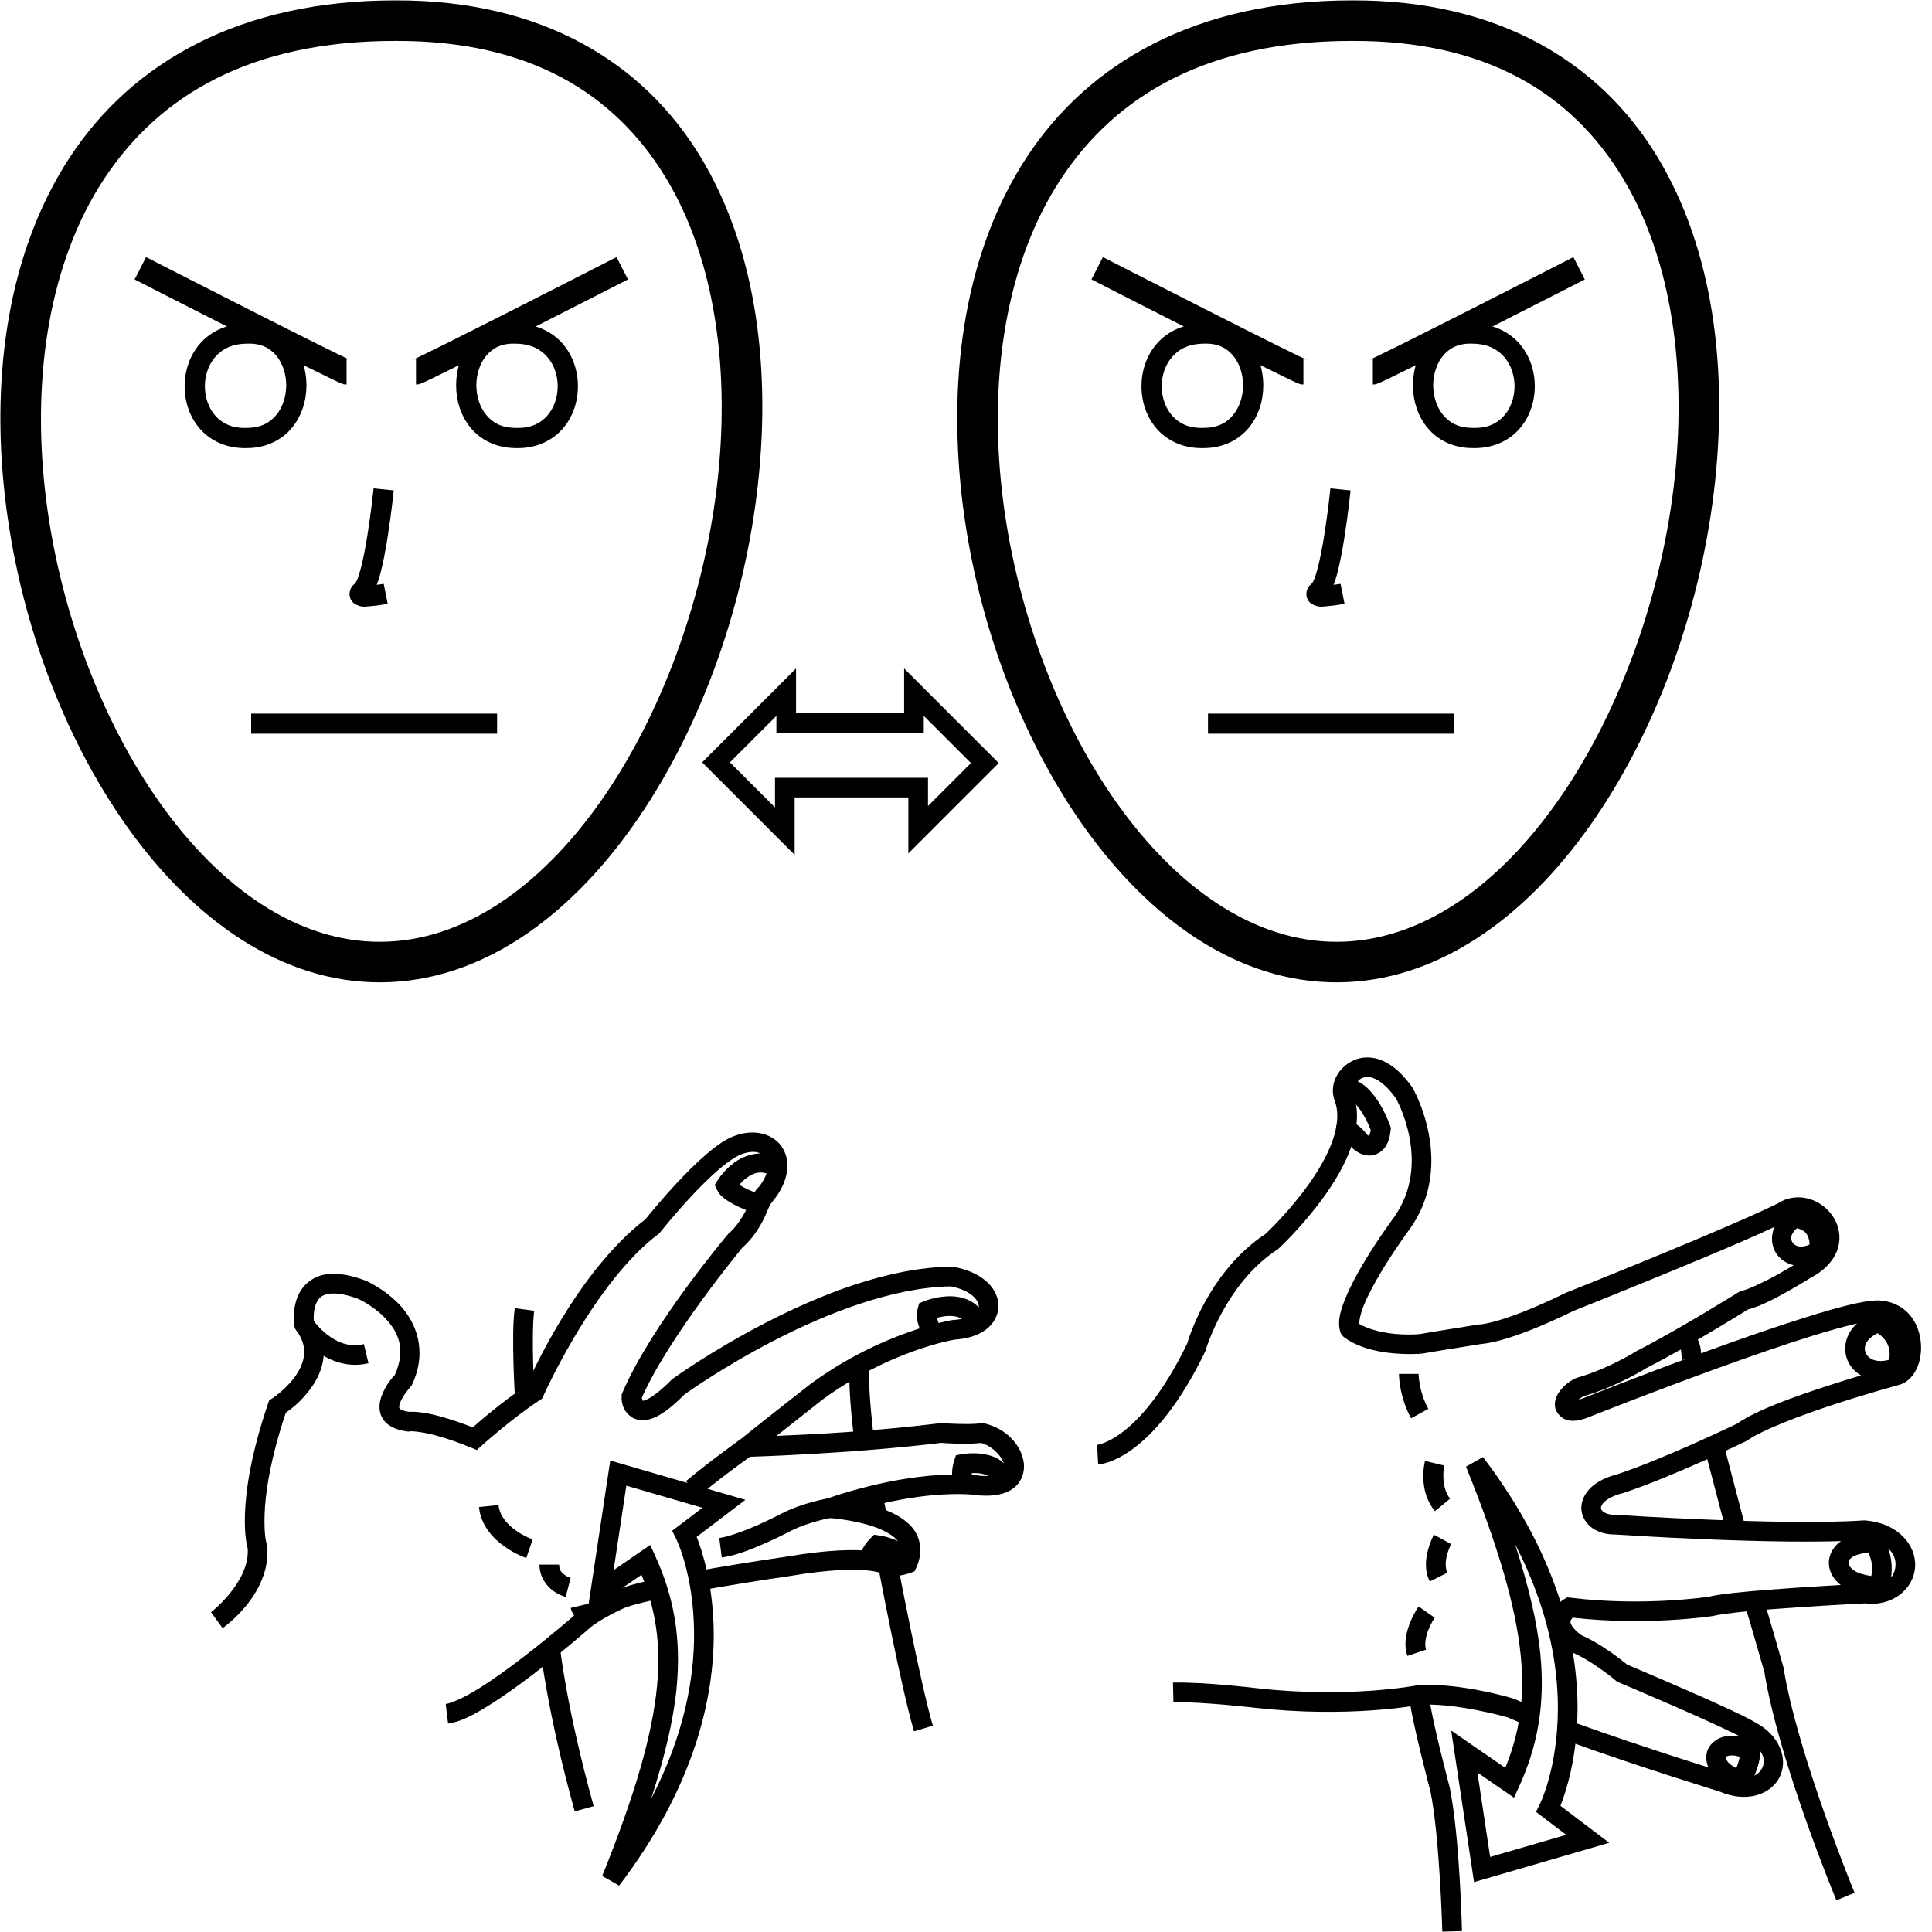 <?xml version="1.0" encoding="UTF-8" standalone="no"?>
<!-- Created with Inkscape (http://www.inkscape.org/) -->

<svg
   xmlns:dc="http://purl.org/dc/elements/1.1/"
   xmlns:cc="http://creativecommons.org/ns#"
   xmlns:rdf="http://www.w3.org/1999/02/22-rdf-syntax-ns#"
   xmlns:svg="http://www.w3.org/2000/svg"
   xmlns="http://www.w3.org/2000/svg"
   xmlns:sodipodi="http://sodipodi.sourceforge.net/DTD/sodipodi-0.dtd"
   xmlns:inkscape="http://www.inkscape.org/namespaces/inkscape"
   width="1000"
   height="1000"
   viewBox="0 0 1000 1000"
   version="1.1"
   id="svg24300"
   inkscape:version="0.92.4 (5da689c313, 2019-01-14)"
   sodipodi:docname="Treinar.svg">
  <defs
     id="defs24294" />
  <sodipodi:namedview
     id="base"
     pagecolor="#ffffff"
     bordercolor="#666666"
     borderopacity="1.0"
     inkscape:pageopacity="0.0"
     inkscape:pageshadow="2"
     inkscape:zoom="0.5"
     inkscape:cx="621.05198"
     inkscape:cy="595.99763"
     inkscape:document-units="px"
     inkscape:current-layer="layer1"
     showgrid="false"
     units="px"
     inkscape:window-width="681"
     inkscape:window-height="706"
     inkscape:window-x="-7"
     inkscape:window-y="0"
     inkscape:window-maximized="0" />
  <g
     inkscape:label="Camada 1"
     inkscape:groupmode="layer"
     id="layer1"
     transform="translate(0,-32.417)">
    <path
       style="color:#000000;font-style:normal;font-variant:normal;font-weight:normal;font-stretch:normal;font-size:medium;line-height:normal;font-family:sans-serif;font-variant-ligatures:normal;font-variant-position:normal;font-variant-caps:normal;font-variant-numeric:normal;font-variant-alternates:normal;font-feature-settings:normal;text-indent:0;text-align:start;text-decoration:none;text-decoration-line:none;text-decoration-style:solid;text-decoration-color:#000000;letter-spacing:normal;word-spacing:normal;text-transform:none;writing-mode:lr-tb;direction:ltr;text-orientation:mixed;dominant-baseline:auto;baseline-shift:baseline;text-anchor:start;white-space:normal;shape-padding:0;clip-rule:nonzero;display:inline;overflow:visible;visibility:visible;opacity:1;isolation:auto;mix-blend-mode:normal;color-interpolation:sRGB;color-interpolation-filters:linearRGB;solid-color:#000000;solid-opacity:1;vector-effect:none;fill:#000000;fill-opacity:1;fill-rule:nonzero;stroke:none;stroke-width:10.172;stroke-linecap:butt;stroke-linejoin:miter;stroke-miterlimit:4;stroke-dasharray:none;stroke-dashoffset:0;stroke-opacity:1;color-rendering:auto;image-rendering:auto;shape-rendering:auto;text-rendering:auto;enable-background:accumulate"
       d="m 388,618.637 c -2.35,0.139 -4.778,0.632 -7.205,1.49 -5.116,1.716 -10.008,5.315 -15.135,9.688 -5.141,4.385 -10.35,9.601 -15.057,14.635 -9.066,9.695 -15.959,18.359 -16.48,19.016 -35.796,27.377 -59.905,82.224 -61.553,86.033 -13.208,8.838 -24.84,19.041 -27.859,21.732 -11.06,-4.3 -19.37,-6.577 -24.748,-7.463 -4.32,-0.712 -6.76,-0.653 -8.086,-0.572 -4.124,-0.543 -5.001,-1.609 -5.148,-1.871 -0.149,-0.265 -0.284,-1.198 0.4,-3 1.369,-3.604 5.363,-8.135 5.363,-8.135 l 0.576,-0.611 0.35,-0.764 c 7.995,-17.417 1.775,-31.997 -6.283,-40.703 -8.058,-8.706 -17.912,-12.844 -17.912,-12.844 l -0.111,-0.049 -0.115,-0.043 c -9.195,-3.431 -16.355,-4.211 -22.17,-2.781 -5.814,1.43 -9.844,5.339 -11.934,9.391 -4.179,8.103 -2.502,16.893 -2.502,16.893 l 0.188,1.24 0.742,1.014 c 3.602,4.912 4.413,9.01 4.025,12.904 -0.388,3.895 -2.192,7.714 -4.633,11.109 -4.882,6.79 -11.885,11.322 -11.885,11.322 l -1.516,0.961 -0.578,1.699 c -8.872,26.095 -11.553,44.833 -11.957,57.215 -0.353,10.819 1.03,16.315 1.424,17.76 1.253,17.258 -18.982,33.008 -18.982,33.008 l 5.982,8.227 c 0,0 24.964,-17.122 23.145,-41.988 l -0.045,-0.635 -0.201,-0.604 c 0,0 -1.521,-4.187 -1.154,-15.438 0.359,-11.023 2.806,-28.375 10.984,-52.844 2.088,-1.41 7.797,-5.449 13.043,-12.746 3.146,-4.375 5.87,-9.771 6.494,-16.039 0.577,-5.8 -0.95,-12.227 -5.025,-18.422 -0.083,-1.088 -0.418,-6.276 1.49,-9.975 1.057,-2.05 2.325,-3.438 5.324,-4.176 2.979,-0.733 8.113,-0.545 16.037,2.389 0.129,0.057 8.101,3.579 14.377,10.359 6.246,6.747 10.732,15.427 4.699,29.041 -1.022,1.077 -4.589,4.963 -6.75,10.652 -1.242,3.271 -2.019,7.573 0.24,11.594 2.259,4.021 6.881,6.262 12.875,7.012 l 0.736,0.092 0.73,-0.121 c 0,0 1.106,-0.31 6.107,0.514 5.002,0.824 13.254,2.891 25.557,7.912 l 2.959,1.207 2.371,-2.143 c 0,0 15.832,-14.249 30.205,-23.666 l 1.27,-0.834 0.607,-1.393 c 0,0 26.019,-58.507 59.533,-83.764 l 0.521,-0.393 0.406,-0.512 c 0,0 7.213,-9.11 16.295,-18.822 4.541,-4.856 9.544,-9.848 14.229,-13.844 4.685,-3.996 9.218,-6.937 11.793,-7.795 l 0.049,-0.016 0.049,-0.018 c 6.603,-2.349 10.471,-0.576 12.189,2.127 1.7,2.674 1.99,7.839 -3.531,14.936 -0.491,0.445 -0.979,0.869 -1.414,1.463 -1.217,1.662 -2.514,4.095 -4.242,8.512 l 0.027,-0.066 c 0,0 -3.904,8.979 -9.846,14.029 l -0.328,0.277 -0.275,0.33 c 0,0 -39.726,46.958 -54.551,81.93 l -0.424,0.998 0.021,1.084 c 0,0 -0.768,7.172 5.732,10.9 3.25,1.864 7.658,1.615 11.955,-0.426 4.166,-1.979 8.885,-5.64 14.848,-11.623 0.187,-0.135 19.144,-13.843 46.045,-27.762 26.874,-13.905 61.49,-27.683 91.674,-28.186 10.559,1.971 14.439,7.242 14.582,9.994 0.073,1.396 -0.343,2.638 -2.266,4.129 -1.923,1.491 -5.523,2.956 -11.045,3.289 l -0.246,0.014 -0.242,0.039 c 0,0 -35.746,5.656 -73.045,32.885 l -0.066,0.047 -0.065,0.051 c 0,0 -26.458,20.655 -36.412,28.766 l -11.58,9.436 14.934,-0.408 c 0,0 52.792,-1.446 100.6,-7.25 0.776,0.069 12.169,1.011 20.605,0.043 6.505,1.808 11.485,7.877 12.027,11.539 0.278,1.878 0.046,2.674 -1.281,3.699 -1.327,1.025 -4.636,2.226 -10.758,1.791 l 0.516,0.064 c 0,0 -8.02,-1.365 -21.848,-0.521 -13.828,0.844 -33.814,3.837 -58.775,12.342 l 1.324,9.891 c 0,0 12.651,0.864 23.316,4.545 5.333,1.84 9.972,4.464 12.166,7.111 1.856,2.238 2.539,4.209 1.312,7.771 -0.304,0.078 -0.251,0.093 -0.613,0.168 -1.572,0.325 -3.481,0.38 -4.221,0.193 -0.62,-0.341 -0.735,-0.503 -1.67,-0.834 -1.946,-0.69 -4.786,-1.398 -8.904,-1.842 -8.218,-0.886 -21.555,-0.735 -43.223,2.928 l -0.045,0.008 c -0.042,0.006 -17.576,2.51 -37.264,5.889 -3.041,0.522 -6.117,1.056 -9.181,1.601 -2.679,0.477 -0.347,5.137 -0.347,5.137 l -22.495,4.373 c 0,0 1.255,-5.357 -2.568,-4.474 -6.635,1.533 -12.294,3.115 -16.191,4.724 l -0.023,0.01 -0.023,0.01 c 0,0 -13.206,5.277 -21.195,12.652 l 0.094,-0.084 c 0,0 -12.846,11.276 -27.9,22.793 -7.527,5.758 -15.603,11.567 -22.773,15.99 -7.171,4.423 -13.782,7.315 -16.529,7.645 L 231.926,924.5 c 6.334,-0.76 13.01,-4.369 20.658,-9.086 7.648,-4.717 15.925,-10.687 23.615,-16.57 15.381,-11.767 28.43,-23.229 28.43,-23.229 l 0.047,-0.041 0.047,-0.043 c 5.356,-4.944 18.184,-10.723 18.24,-10.748 2.874,-1.185 8.457,-2.676 15.414,-4.255 3.278,-0.744 -0.551,-5.393 -0.551,-5.393 l 22.495,-4.373 c 0,0 -1.748,5.62 1.13,5.089 3.391,-0.626 6.794,-1.231 10.119,-1.802 19.545,-3.354 37.025,-5.852 37.025,-5.852 l 0.066,-0.01 0.064,-0.012 c 21.115,-3.579 33.634,-3.61 40.564,-2.863 3.465,0.374 5.531,0.938 6.594,1.314 1.063,0.377 0.643,0.191 0.643,0.191 l 0.824,0.639 1.01,0.262 c 3.448,0.899 6.506,0.414 8.875,-0.076 2.369,-0.49 4.186,-1.172 4.186,-1.172 l 1.934,-0.725 0.881,-1.869 c 3.623,-7.686 2.315,-15.509 -1.928,-20.627 -4.243,-5.118 -10.435,-8.079 -16.682,-10.234 -1.4,-0.483 -2.778,-0.774 -4.184,-1.172 14.512,-3.625 26.624,-5.289 35.621,-5.838 12.964,-0.791 19.475,0.389 19.475,0.389 l 0.258,0.045 0.26,0.018 c 7.613,0.541 13.501,-0.645 17.697,-3.887 4.196,-3.241 5.814,-8.588 5.125,-13.238 -1.377,-9.3 -9.376,-17.541 -20.184,-20.139 l -0.963,-0.232 -0.98,0.148 c -5.815,0.872 -20.289,-0.043 -20.289,-0.043 l -0.504,-0.037 -0.502,0.06 c -35.804,4.373 -67.67,5.865 -84.484,6.527 10.61,-8.38 23.735,-18.752 23.83,-18.826 35.345,-25.791 68.602,-31.031 68.602,-31.031 l -0.486,0.053 c 6.996,-0.421 12.598,-2.247 16.668,-5.402 4.07,-3.156 6.439,-7.917 6.189,-12.697 -0.498,-9.562 -9.641,-17.199 -23.379,-19.596 l -0.463,-0.082 -0.469,0.006 c -33.265,0.38 -69.048,15.011 -96.779,29.359 -27.731,14.348 -47.463,28.643 -47.463,28.643 l -0.344,0.248 -0.297,0.301 c -5.754,5.842 -9.962,8.844 -12.477,10.039 -2.515,1.195 -2.694,0.696 -2.531,0.789 0.209,0.12 -0.149,-0.751 -0.402,-1.461 13.979,-31.849 52.357,-78.092 52.357,-78.092 l -0.604,0.607 c 8.589,-7.301 12.678,-17.941 12.678,-17.941 l 0.014,-0.031 0.012,-0.033 c 1.334,-3.409 2.106,-4.64 2.574,-5.371 l 0.037,-0.002 1.404,-1.775 c 7.458,-9.421 8.867,-19.717 4.283,-26.926 -3.438,-5.407 -9.824,-8.178 -16.926,-7.758 z"
       id="path24324"
       inkscape:connector-curvature="0"
       sodipodi:nodetypes="ccscccccccccccsccssccccsscccsccccccscsscsccscsccccccccccccccccccccccccccccccsscsccscccccccccccccccsccscccccsccscccccccccssccssccccccccsccccccccccccsccscccccccccccccccsscccsccccccccccccccscc" />
    <path
       style="color:#000000;font-style:normal;font-variant:normal;font-weight:normal;font-stretch:normal;font-size:medium;line-height:normal;font-family:sans-serif;font-variant-ligatures:normal;font-variant-position:normal;font-variant-caps:normal;font-variant-numeric:normal;font-variant-alternates:normal;font-feature-settings:normal;text-indent:0;text-align:start;text-decoration:none;text-decoration-line:none;text-decoration-style:solid;text-decoration-color:#000000;letter-spacing:normal;word-spacing:normal;text-transform:none;writing-mode:lr-tb;direction:ltr;text-orientation:mixed;dominant-baseline:auto;baseline-shift:baseline;text-anchor:start;white-space:normal;shape-padding:0;clip-rule:nonzero;display:inline;overflow:visible;visibility:visible;opacity:1;isolation:auto;mix-blend-mode:normal;color-interpolation:sRGB;color-interpolation-filters:linearRGB;solid-color:#000000;solid-opacity:1;vector-effect:none;fill:#000000;fill-opacity:1;fill-rule:nonzero;stroke:none;stroke-width:10.172;stroke-linecap:butt;stroke-linejoin:miter;stroke-miterlimit:4;stroke-dasharray:none;stroke-dashoffset:0;stroke-opacity:1;color-rendering:auto;image-rendering:auto;shape-rendering:auto;text-rendering:auto;enable-background:accumulate"
       d="m 161.686,715.154 -8.529,5.539 c 0,0 3.628,5.624 9.975,10.557 6.347,4.932 16.103,9.531 27.586,6.775 l -2.373,-9.893 c -7.783,1.868 -14.081,-1.113 -18.973,-4.914 -4.892,-3.801 -7.686,-8.064 -7.686,-8.064 z"
       id="path24326"
       inkscape:connector-curvature="0" />
    <path
       style="color:#000000;font-style:normal;font-variant:normal;font-weight:normal;font-stretch:normal;font-size:medium;line-height:normal;font-family:sans-serif;font-variant-ligatures:normal;font-variant-position:normal;font-variant-caps:normal;font-variant-numeric:normal;font-variant-alternates:normal;font-feature-settings:normal;text-indent:0;text-align:start;text-decoration:none;text-decoration-line:none;text-decoration-style:solid;text-decoration-color:#000000;letter-spacing:normal;word-spacing:normal;text-transform:none;writing-mode:lr-tb;direction:ltr;text-orientation:mixed;dominant-baseline:auto;baseline-shift:baseline;text-anchor:start;white-space:normal;shape-padding:0;clip-rule:nonzero;display:inline;overflow:visible;visibility:visible;opacity:1;isolation:auto;mix-blend-mode:normal;color-interpolation:sRGB;color-interpolation-filters:linearRGB;solid-color:#000000;solid-opacity:1;vector-effect:none;fill:#000000;fill-opacity:1;fill-rule:nonzero;stroke:none;stroke-width:10.172;stroke-linecap:butt;stroke-linejoin:miter;stroke-miterlimit:4;stroke-dasharray:none;stroke-dashoffset:0;stroke-opacity:1;color-rendering:auto;image-rendering:auto;shape-rendering:auto;text-rendering:auto;enable-background:accumulate"
       d="m 383.502,777.254 c 0,0 -15.635,11.059 -28.465,21.795 l 6.527,7.803 c 12.344,-10.329 27.816,-21.297 27.816,-21.297 z"
       id="path24328"
       inkscape:connector-curvature="0" />
    <path
       style="color:#000000;font-style:normal;font-variant:normal;font-weight:normal;font-stretch:normal;font-size:medium;line-height:normal;font-family:sans-serif;font-variant-ligatures:normal;font-variant-position:normal;font-variant-caps:normal;font-variant-numeric:normal;font-variant-alternates:normal;font-feature-settings:normal;text-indent:0;text-align:start;text-decoration:none;text-decoration-line:none;text-decoration-style:solid;text-decoration-color:#000000;letter-spacing:normal;word-spacing:normal;text-transform:none;writing-mode:lr-tb;direction:ltr;text-orientation:mixed;dominant-baseline:auto;baseline-shift:baseline;text-anchor:start;white-space:normal;shape-padding:0;clip-rule:nonzero;display:inline;overflow:visible;visibility:visible;opacity:1;isolation:auto;mix-blend-mode:normal;color-interpolation:sRGB;color-interpolation-filters:linearRGB;solid-color:#000000;solid-opacity:1;vector-effect:none;fill:#000000;fill-opacity:1;fill-rule:nonzero;stroke:none;stroke-width:10.172;stroke-linecap:butt;stroke-linejoin:miter;stroke-miterlimit:4;stroke-dasharray:none;stroke-dashoffset:0;stroke-opacity:1;color-rendering:auto;image-rendering:auto;shape-rendering:auto;text-rendering:auto;enable-background:accumulate"
       d="m 428.428,808 c 0,0 -12.62,2.117 -23.49,7.623 l -0.045,0.023 -0.045,0.023 c 0,0 -5.412,2.877 -12.301,5.945 -6.889,3.069 -15.442,6.246 -20.248,6.859 l 1.287,10.09 c 7.267,-0.928 15.86,-4.431 23.1,-7.656 7.24,-3.225 12.938,-6.256 12.938,-6.256 l -0.09,0.045 c 8.909,-4.512 20.656,-6.68 20.656,-6.68 z"
       id="path24330"
       inkscape:connector-curvature="0" />
    <path
       style="color:#000000;font-style:normal;font-variant:normal;font-weight:normal;font-stretch:normal;font-size:medium;line-height:normal;font-family:sans-serif;font-variant-ligatures:normal;font-variant-position:normal;font-variant-caps:normal;font-variant-numeric:normal;font-variant-alternates:normal;font-feature-settings:normal;text-indent:0;text-align:start;text-decoration:none;text-decoration-line:none;text-decoration-style:solid;text-decoration-color:#000000;letter-spacing:normal;word-spacing:normal;text-transform:none;writing-mode:lr-tb;direction:ltr;text-orientation:mixed;dominant-baseline:auto;baseline-shift:baseline;text-anchor:start;white-space:normal;shape-padding:0;clip-rule:nonzero;display:inline;overflow:visible;visibility:visible;opacity:1;isolation:auto;mix-blend-mode:normal;color-interpolation:sRGB;color-interpolation-filters:linearRGB;solid-color:#000000;solid-opacity:1;vector-effect:none;fill:#000000;fill-opacity:1;fill-rule:nonzero;stroke:none;stroke-width:10.172;stroke-linecap:butt;stroke-linejoin:miter;stroke-miterlimit:4;stroke-dasharray:none;stroke-dashoffset:0;stroke-opacity:1;color-rendering:auto;image-rendering:auto;shape-rendering:auto;text-rendering:auto;enable-background:accumulate"
       d="m 394.5,629.424 c -5.593,-0.115 -10.631,1.993 -14.193,4.566 -5.699,4.118 -8.904,9.412 -8.904,9.412 l -1.471,2.371 1.211,2.514 c 1.336,2.776 3.34,4.224 5.393,5.596 2.053,1.372 4.289,2.511 6.408,3.479 4.239,1.936 8.102,3.184 8.102,3.184 l 3.145,-9.674 c 0,0 -3.402,-1.112 -7.02,-2.764 -1.645,-0.751 -3.238,-1.617 -4.531,-2.439 1.012,-1.122 2.108,-2.338 3.625,-3.434 3.791,-2.739 7.664,-4.445 13.623,-1.01 l 5.08,-8.812 c -3.555,-2.049 -7.111,-2.919 -10.467,-2.988 z"
       id="path24332"
       inkscape:connector-curvature="0" />
    <path
       style="color:#000000;font-style:normal;font-variant:normal;font-weight:normal;font-stretch:normal;font-size:medium;line-height:normal;font-family:sans-serif;font-variant-ligatures:normal;font-variant-position:normal;font-variant-caps:normal;font-variant-numeric:normal;font-variant-alternates:normal;font-feature-settings:normal;text-indent:0;text-align:start;text-decoration:none;text-decoration-line:none;text-decoration-style:solid;text-decoration-color:#000000;letter-spacing:normal;word-spacing:normal;text-transform:none;writing-mode:lr-tb;direction:ltr;text-orientation:mixed;dominant-baseline:auto;baseline-shift:baseline;text-anchor:start;white-space:normal;shape-padding:0;clip-rule:nonzero;display:inline;overflow:visible;visibility:visible;opacity:1;isolation:auto;mix-blend-mode:normal;color-interpolation:sRGB;color-interpolation-filters:linearRGB;solid-color:#000000;solid-opacity:1;vector-effect:none;fill:#000000;fill-opacity:1;fill-rule:nonzero;stroke:none;stroke-width:10.172;stroke-linecap:butt;stroke-linejoin:miter;stroke-miterlimit:4;stroke-dasharray:none;stroke-dashoffset:0;stroke-opacity:1;color-rendering:auto;image-rendering:auto;shape-rendering:auto;text-rendering:auto;enable-background:accumulate"
       d="m 490.387,703.393 c -6.796,0.271 -12.355,2.658 -12.355,2.658 l -2.289,0.953 -0.658,2.389 c -1.239,4.492 0.024,8.412 1.18,11.303 1.156,2.891 2.562,5.016 2.562,5.016 l 8.498,-5.59 c 0,0 -0.866,-1.326 -1.617,-3.203 -0.321,-0.803 -0.511,-1.639 -0.658,-2.416 1.598,-0.42 3.595,-0.86 5.744,-0.945 2.301,-0.092 4.542,0.221 6.275,1.031 1.733,0.81 3.1,1.962 4.234,4.555 l 9.318,-4.078 c -2.045,-4.673 -5.515,-7.949 -9.248,-9.693 -3.733,-1.744 -7.588,-2.114 -10.986,-1.979 z"
       id="path24334"
       inkscape:connector-curvature="0" />
    <path
       style="color:#000000;font-style:normal;font-variant:normal;font-weight:normal;font-stretch:normal;font-size:medium;line-height:normal;font-family:sans-serif;font-variant-ligatures:normal;font-variant-position:normal;font-variant-caps:normal;font-variant-numeric:normal;font-variant-alternates:normal;font-feature-settings:normal;text-indent:0;text-align:start;text-decoration:none;text-decoration-line:none;text-decoration-style:solid;text-decoration-color:#000000;letter-spacing:normal;word-spacing:normal;text-transform:none;writing-mode:lr-tb;direction:ltr;text-orientation:mixed;dominant-baseline:auto;baseline-shift:baseline;text-anchor:start;white-space:normal;shape-padding:0;clip-rule:nonzero;display:inline;overflow:visible;visibility:visible;opacity:1;isolation:auto;mix-blend-mode:normal;color-interpolation:sRGB;color-interpolation-filters:linearRGB;solid-color:#000000;solid-opacity:1;vector-effect:none;fill:#000000;fill-opacity:1;fill-rule:nonzero;stroke:none;stroke-width:10.172;stroke-linecap:butt;stroke-linejoin:miter;stroke-miterlimit:4;stroke-dasharray:none;stroke-dashoffset:0;stroke-opacity:1;color-rendering:auto;image-rendering:auto;shape-rendering:auto;text-rendering:auto;enable-background:accumulate"
       d="m 504.688,784.629 c -3.965,-0.1 -6.914,0.473 -6.914,0.473 l -2.986,0.543 -0.939,2.887 c -2.402,7.377 0.023,14.008 0.023,14.008 l 9.627,-3.287 c 0,0 -0.541,-1.95 -0.475,-4.357 1.324,-0.043 2.778,-0.086 4.338,0.156 1.912,0.297 3.644,0.91 4.75,1.715 1.106,0.804 1.773,1.608 2.111,3.578 l 10.025,-1.723 c -0.753,-4.388 -3.203,-7.936 -6.154,-10.082 -2.951,-2.146 -6.221,-3.081 -9.174,-3.539 -1.476,-0.229 -2.911,-0.338 -4.232,-0.371 z"
       id="path24336"
       inkscape:connector-curvature="0" />
    <path
       style="color:#000000;font-style:normal;font-variant:normal;font-weight:normal;font-stretch:normal;font-size:medium;line-height:normal;font-family:sans-serif;font-variant-ligatures:normal;font-variant-position:normal;font-variant-caps:normal;font-variant-numeric:normal;font-variant-alternates:normal;font-feature-settings:normal;text-indent:0;text-align:start;text-decoration:none;text-decoration-line:none;text-decoration-style:solid;text-decoration-color:#000000;letter-spacing:normal;word-spacing:normal;text-transform:none;writing-mode:lr-tb;direction:ltr;text-orientation:mixed;dominant-baseline:auto;baseline-shift:baseline;text-anchor:start;white-space:normal;shape-padding:0;clip-rule:nonzero;display:inline;overflow:visible;visibility:visible;opacity:1;isolation:auto;mix-blend-mode:normal;color-interpolation:sRGB;color-interpolation-filters:linearRGB;solid-color:#000000;solid-opacity:1;vector-effect:none;fill:#000000;fill-opacity:1;fill-rule:nonzero;stroke:none;stroke-width:10.172;stroke-linecap:butt;stroke-linejoin:miter;stroke-miterlimit:4;stroke-dasharray:none;stroke-dashoffset:0;stroke-opacity:1;color-rendering:auto;image-rendering:auto;shape-rendering:auto;text-rendering:auto;enable-background:accumulate"
       d="m 452.424,826.803 -1.771,1.719 c -4.319,4.188 -6.025,9.707 -6.025,9.707 l 9.551,3.5 c 0,0 1.016,-2.017 2.17,-3.854 0.993,0.257 2.052,0.526 3.113,0.977 1.36,0.577 2.47,1.338 2.867,1.779 0.397,0.441 0.312,0.102 0.223,0.566 l 9.986,1.93 c 0.682,-3.532 -0.685,-7.116 -2.646,-9.297 -1.962,-2.181 -4.285,-3.421 -6.455,-4.342 -4.34,-1.842 -8.566,-2.357 -8.566,-2.357 z"
       id="path24338"
       inkscape:connector-curvature="0" />
    <path
       style="color:#000000;font-style:normal;font-variant:normal;font-weight:normal;font-stretch:normal;font-size:medium;line-height:normal;font-family:sans-serif;font-variant-ligatures:normal;font-variant-position:normal;font-variant-caps:normal;font-variant-numeric:normal;font-variant-alternates:normal;font-feature-settings:normal;text-indent:0;text-align:start;text-decoration:none;text-decoration-line:none;text-decoration-style:solid;text-decoration-color:#000000;letter-spacing:normal;word-spacing:normal;text-transform:none;writing-mode:lr-tb;direction:ltr;text-orientation:mixed;dominant-baseline:auto;baseline-shift:baseline;text-anchor:start;white-space:normal;shape-padding:0;clip-rule:nonzero;display:inline;overflow:visible;visibility:visible;opacity:1;isolation:auto;mix-blend-mode:normal;color-interpolation:sRGB;color-interpolation-filters:linearRGB;solid-color:#000000;solid-opacity:1;vector-effect:none;fill:#000000;fill-opacity:1;fill-rule:nonzero;stroke:none;stroke-width:10.172;stroke-linecap:butt;stroke-linejoin:miter;stroke-miterlimit:4;stroke-dasharray:none;stroke-dashoffset:0;stroke-opacity:1;color-rendering:auto;image-rendering:auto;shape-rendering:auto;text-rendering:auto;enable-background:accumulate"
       d="m 258.041,811.436 -10.121,1.012 c 0.975,9.75 7.506,16.412 13.229,20.469 5.723,4.057 11.25,5.928 11.25,5.928 l 3.291,-9.623 c 0,0 -4.234,-1.468 -8.658,-4.604 -4.424,-3.136 -8.424,-7.518 -8.99,-13.182 z"
       id="path24340"
       inkscape:connector-curvature="0" />
    <path
       style="color:#000000;font-style:normal;font-variant:normal;font-weight:normal;font-stretch:normal;font-size:medium;line-height:normal;font-family:sans-serif;font-variant-ligatures:normal;font-variant-position:normal;font-variant-caps:normal;font-variant-numeric:normal;font-variant-alternates:normal;font-feature-settings:normal;text-indent:0;text-align:start;text-decoration:none;text-decoration-line:none;text-decoration-style:solid;text-decoration-color:#000000;letter-spacing:normal;word-spacing:normal;text-transform:none;writing-mode:lr-tb;direction:ltr;text-orientation:mixed;dominant-baseline:auto;baseline-shift:baseline;text-anchor:start;white-space:normal;shape-padding:0;clip-rule:nonzero;display:inline;overflow:visible;visibility:visible;opacity:1;isolation:auto;mix-blend-mode:normal;color-interpolation:sRGB;color-interpolation-filters:linearRGB;solid-color:#000000;solid-opacity:1;vector-effect:none;fill:#000000;fill-opacity:1;fill-rule:nonzero;stroke:none;stroke-width:10.172;stroke-linecap:butt;stroke-linejoin:miter;stroke-miterlimit:4;stroke-dasharray:none;stroke-dashoffset:0;stroke-opacity:1;color-rendering:auto;image-rendering:auto;shape-rendering:auto;text-rendering:auto;enable-background:accumulate"
       d="m 279.232,842.252 c 0,6.413 3.673,11.055 6.951,13.471 3.278,2.416 6.602,3.266 6.602,3.266 l 2.59,-9.838 c 0,0 -1.556,-0.437 -3.158,-1.617 -1.602,-1.181 -2.812,-2.447 -2.812,-5.281 z"
       id="path24342"
       inkscape:connector-curvature="0" />
    <path
       style="color:#000000;font-style:normal;font-variant:normal;font-weight:normal;font-stretch:normal;font-size:medium;line-height:normal;font-family:sans-serif;font-variant-ligatures:normal;font-variant-position:normal;font-variant-caps:normal;font-variant-numeric:normal;font-variant-alternates:normal;font-feature-settings:normal;text-indent:0;text-align:start;text-decoration:none;text-decoration-line:none;text-decoration-style:solid;text-decoration-color:#000000;letter-spacing:normal;word-spacing:normal;text-transform:none;writing-mode:lr-tb;direction:ltr;text-orientation:mixed;dominant-baseline:auto;baseline-shift:baseline;text-anchor:start;white-space:normal;shape-padding:0;clip-rule:nonzero;display:inline;overflow:visible;visibility:visible;opacity:1;isolation:auto;mix-blend-mode:normal;color-interpolation:sRGB;color-interpolation-filters:linearRGB;solid-color:#000000;solid-opacity:1;vector-effect:none;fill:#000000;fill-opacity:1;fill-rule:nonzero;stroke:none;stroke-width:10.172;stroke-linecap:butt;stroke-linejoin:miter;stroke-miterlimit:4;stroke-dasharray:none;stroke-dashoffset:0;stroke-opacity:1;color-rendering:auto;image-rendering:auto;shape-rendering:auto;text-rendering:auto;enable-background:accumulate"
       d="m 305.291,862.328 -9.895,2.355 c 1.592,6.688 8.062,8.732 8.062,8.732 l 3.217,-9.65 c 0,0 -1.161,-0.497 -1.385,-1.438 z"
       id="path24344"
       inkscape:connector-curvature="0" />
    <path
       style="color:#000000;font-style:normal;font-variant:normal;font-weight:normal;font-stretch:normal;font-size:medium;line-height:normal;font-family:sans-serif;font-variant-ligatures:normal;font-variant-position:normal;font-variant-caps:normal;font-variant-numeric:normal;font-variant-alternates:normal;font-feature-settings:normal;text-indent:0;text-align:start;text-decoration:none;text-decoration-line:none;text-decoration-style:solid;text-decoration-color:#000000;letter-spacing:normal;word-spacing:normal;text-transform:none;writing-mode:lr-tb;direction:ltr;text-orientation:mixed;dominant-baseline:auto;baseline-shift:baseline;text-anchor:start;white-space:normal;shape-padding:0;clip-rule:nonzero;display:inline;overflow:visible;visibility:visible;opacity:1;isolation:auto;mix-blend-mode:normal;color-interpolation:sRGB;color-interpolation-filters:linearRGB;solid-color:#000000;solid-opacity:1;vector-effect:none;fill:#000000;fill-opacity:1;fill-rule:nonzero;stroke:none;stroke-width:10.172;stroke-linecap:butt;stroke-linejoin:miter;stroke-miterlimit:4;stroke-dasharray:none;stroke-dashoffset:0;stroke-opacity:1;color-rendering:auto;image-rendering:auto;shape-rendering:auto;text-rendering:auto;enable-background:accumulate"
       d="m 289.865,885.201 -10.115,1.062 c 0,0 3.378,32.014 17.723,83.74 l 9.803,-2.719 c -14.167,-51.086 -17.41,-82.084 -17.41,-82.084 z"
       id="path24346"
       inkscape:connector-curvature="0" />
    <path
       style="color:#000000;font-style:normal;font-variant:normal;font-weight:normal;font-stretch:normal;font-size:medium;line-height:normal;font-family:sans-serif;font-variant-ligatures:normal;font-variant-position:normal;font-variant-caps:normal;font-variant-numeric:normal;font-variant-alternates:normal;font-feature-settings:normal;text-indent:0;text-align:start;text-decoration:none;text-decoration-line:none;text-decoration-style:solid;text-decoration-color:#000000;letter-spacing:normal;word-spacing:normal;text-transform:none;writing-mode:lr-tb;direction:ltr;text-orientation:mixed;dominant-baseline:auto;baseline-shift:baseline;text-anchor:start;white-space:normal;shape-padding:0;clip-rule:nonzero;display:inline;overflow:visible;visibility:visible;opacity:1;isolation:auto;mix-blend-mode:normal;color-interpolation:sRGB;color-interpolation-filters:linearRGB;solid-color:#000000;solid-opacity:1;vector-effect:none;fill:#000000;fill-opacity:1;fill-rule:nonzero;stroke:none;stroke-width:10.172;stroke-linecap:butt;stroke-linejoin:miter;stroke-miterlimit:4;stroke-dasharray:none;stroke-dashoffset:0;stroke-opacity:1;color-rendering:auto;image-rendering:auto;shape-rendering:auto;text-rendering:auto;enable-background:accumulate"
       d="m 464.641,841.854 -9.994,1.889 c 0,0 11.647,62.054 18.471,84.799 l 9.742,-2.922 c -6.254,-20.848 -18.219,-83.766 -18.219,-83.766 z"
       id="path24348"
       inkscape:connector-curvature="0" />
    <path
       style="color:#000000;font-style:normal;font-variant:normal;font-weight:normal;font-stretch:normal;font-size:medium;line-height:normal;font-family:sans-serif;font-variant-ligatures:normal;font-variant-position:normal;font-variant-caps:normal;font-variant-numeric:normal;font-variant-alternates:normal;font-feature-settings:normal;text-indent:0;text-align:start;text-decoration:none;text-decoration-line:none;text-decoration-style:solid;text-decoration-color:#000000;letter-spacing:normal;word-spacing:normal;text-transform:none;writing-mode:lr-tb;direction:ltr;text-orientation:mixed;dominant-baseline:auto;baseline-shift:baseline;text-anchor:start;white-space:normal;shape-padding:0;clip-rule:nonzero;display:inline;overflow:visible;visibility:visible;opacity:1;isolation:auto;mix-blend-mode:normal;color-interpolation:sRGB;color-interpolation-filters:linearRGB;solid-color:#000000;solid-opacity:1;vector-effect:none;fill:#000000;fill-opacity:1;fill-rule:nonzero;stroke:none;stroke-width:10.172;stroke-linecap:butt;stroke-linejoin:miter;stroke-miterlimit:4;stroke-dasharray:none;stroke-dashoffset:0;stroke-opacity:1;color-rendering:auto;image-rendering:auto;shape-rendering:auto;text-rendering:auto;enable-background:accumulate"
       d="m 707.775,579.738 c -2.519,-0.004 -4.91,0.509 -7.014,1.449 -8.414,3.759 -13.027,12.846 -9.898,21.012 l -0.016,-0.041 c 2.219,5.941 1.579,13.067 -1.148,20.77 -2.727,7.702 -7.494,15.76 -12.672,22.969 -10.248,14.269 -21.748,24.957 -21.988,25.18 -29.801,19.718 -40.048,54.978 -40.561,56.795 -12.799,26.375 -25.044,39.491 -33.711,45.98 -4.345,3.254 -7.799,4.858 -10.051,5.656 -2.252,0.799 -2.859,0.768 -2.859,0.768 l 0.543,10.158 c 0,0 2.494,-0.196 5.715,-1.338 3.221,-1.142 7.612,-3.255 12.748,-7.102 10.273,-7.692 23.501,-22.271 36.873,-49.895 l 0.195,-0.402 0.121,-0.43 c 0,0 10.113,-34.533 37.061,-52.041 l 0.363,-0.236 0.316,-0.293 c 0,0 12.428,-11.456 23.496,-26.867 5.534,-7.705 10.783,-16.427 13.998,-25.508 3.215,-9.08 4.445,-18.74 1.09,-27.723 l -0.008,-0.019 -0.008,-0.019 c -0.538,-1.404 1.117,-6.552 4.551,-8.086 1.717,-0.767 3.68,-1.009 6.619,0.258 2.898,1.25 6.734,4.235 10.959,10.098 0.313,0.552 18.889,33.483 -0.842,61.484 l 0.082,-0.111 c 0,0 -7.898,10.574 -15.344,22.943 -3.723,6.184 -7.349,12.819 -9.881,19.029 -2.532,6.21 -4.451,11.862 -2.771,17.637 l 9.768,-2.842 c -0.278,-0.955 0.223,-5.563 2.422,-10.955 2.199,-5.392 5.614,-11.703 9.178,-17.623 7.127,-11.84 14.781,-22.107 14.781,-22.107 l 0.041,-0.055 0.039,-0.057 c 23.796,-33.77 1.25,-72.615 1.25,-72.615 l -0.123,-0.211 -0.141,-0.199 c -5.035,-7.065 -10.159,-11.5 -15.391,-13.756 -2.616,-1.128 -5.264,-1.65 -7.783,-1.654 z"
       id="path24895"
       inkscape:connector-curvature="0" />
    <path
       style="color:#000000;font-style:normal;font-variant:normal;font-weight:normal;font-stretch:normal;font-size:medium;line-height:normal;font-family:sans-serif;font-variant-ligatures:normal;font-variant-position:normal;font-variant-caps:normal;font-variant-numeric:normal;font-variant-alternates:normal;font-feature-settings:normal;text-indent:0;text-align:start;text-decoration:none;text-decoration-line:none;text-decoration-style:solid;text-decoration-color:#000000;letter-spacing:normal;word-spacing:normal;text-transform:none;writing-mode:lr-tb;direction:ltr;text-orientation:mixed;dominant-baseline:auto;baseline-shift:baseline;text-anchor:start;white-space:normal;shape-padding:0;clip-rule:nonzero;display:inline;overflow:visible;visibility:visible;opacity:1;isolation:auto;mix-blend-mode:normal;color-interpolation:sRGB;color-interpolation-filters:linearRGB;solid-color:#000000;solid-opacity:1;vector-effect:none;fill:#000000;fill-opacity:1;fill-rule:nonzero;stroke:none;stroke-width:10.172;stroke-linecap:butt;stroke-linejoin:miter;stroke-miterlimit:4;stroke-dasharray:none;stroke-dashoffset:0;stroke-opacity:1;color-rendering:auto;image-rendering:auto;shape-rendering:auto;text-rendering:auto;enable-background:accumulate"
       d="m 702.039,716.627 -8.305,5.186 c 0.262,0.95 0.854,1.653 1.463,2.344 0,0 3.506,3.035 9.904,5.379 6.399,2.344 16.683,4.308 30.271,3.613 l -1.104,-10.094 c -12.341,0.631 -20.595,-1.212 -25.67,-3.07 -5.074,-1.859 -6.561,-3.357 -6.561,-3.357 z"
       id="path24897"
       inkscape:connector-curvature="0"
       sodipodi:nodetypes="cccccccc" />
    <path
       style="color:#000000;font-style:normal;font-variant:normal;font-weight:normal;font-stretch:normal;font-size:medium;line-height:normal;font-family:sans-serif;font-variant-ligatures:normal;font-variant-position:normal;font-variant-caps:normal;font-variant-numeric:normal;font-variant-alternates:normal;font-feature-settings:normal;text-indent:0;text-align:start;text-decoration:none;text-decoration-line:none;text-decoration-style:solid;text-decoration-color:#000000;letter-spacing:normal;word-spacing:normal;text-transform:none;writing-mode:lr-tb;direction:ltr;text-orientation:mixed;dominant-baseline:auto;baseline-shift:baseline;text-anchor:start;white-space:normal;shape-padding:0;clip-rule:nonzero;display:inline;overflow:visible;visibility:visible;opacity:1;isolation:auto;mix-blend-mode:normal;color-interpolation:sRGB;color-interpolation-filters:linearRGB;solid-color:#000000;solid-opacity:1;vector-effect:none;fill:#000000;fill-opacity:1;fill-rule:nonzero;stroke:none;stroke-width:10.172;stroke-linecap:butt;stroke-linejoin:miter;stroke-miterlimit:4;stroke-dasharray:none;stroke-dashoffset:0;stroke-opacity:1;color-rendering:auto;image-rendering:auto;shape-rendering:auto;text-rendering:auto;enable-background:accumulate"
       d="m 931.707,652.176 c -2.615,-0.122 -5.31,0.268 -7.977,1.27 l -0.393,0.146 -0.361,0.209 c -7.333,4.234 -36.112,16.594 -62.188,27.354 -26.075,10.759 -50.049,20.303 -50.049,20.303 l -0.182,0.074 -0.178,0.086 c -16.888,8.286 -28.279,12.381 -35.305,14.391 -7.026,2.01 -9.111,1.93 -9.111,1.93 h -0.381 l -0.377,0.059 c -13.399,2.076 -31.52,5.121 -31.52,5.121 l 1.686,10.031 c 0,0 18.11,-3.042 31.393,-5.1 l -0.756,0.061 c 0,0 4.126,-0.108 11.865,-2.322 7.703,-2.204 19.571,-6.513 36.76,-14.932 0.126,-0.05 23.958,-9.538 50.035,-20.299 25.708,-10.608 52.698,-21.965 62.703,-27.6 5.235,-1.921 11.275,1.295 13.58,5.951 1.157,2.338 1.419,4.76 0.361,7.414 -1.058,2.654 -3.64,5.8 -9.242,8.717 l -0.188,0.098 -0.178,0.111 c 0,0 -5.442,3.432 -12.039,7.096 -6.597,3.664 -14.797,7.514 -17.994,8.168 l -0.896,0.184 -0.775,0.484 c 0,0 -32.1,19.989 -52.553,30.346 l -0.223,0.113 -0.211,0.135 c 0,0 -14.553,9.189 -30.703,13.748 l -0.424,0.121 -0.398,0.189 c -3.23,1.552 -5.82,3.642 -7.691,6.016 -1.872,2.374 -3.24,5.044 -2.969,8.387 0.271,3.342 3.551,6.744 6.941,7.371 3.389,0.627 6.8,-0.143 10.998,-1.846 0.04,-0.016 31.283,-12.448 65.725,-24.953 17.232,-6.256 35.257,-12.526 50.488,-17.242 15.15,-4.691 28.01,-7.747 32.936,-7.885 4.085,0.126 6.558,1.477 8.459,3.508 1.922,2.053 3.181,5.028 3.615,8.203 0.434,3.176 -0.009,6.486 -0.953,8.746 -0.944,2.26 -2.074,3.147 -2.979,3.354 l -0.104,0.023 -0.1,0.027 c 0,0 -15.668,4.257 -33.521,10.072 -17.853,5.815 -37.502,12.732 -47.572,19.934 l 0.744,-0.441 c 0,0 -38.08,18.365 -62.57,26.443 l 0.357,-0.104 c -5.911,1.48 -10.46,3.773 -13.709,6.791 -3.249,3.018 -5.184,6.942 -5.082,10.951 0.102,4.009 2.304,7.719 5.553,10.057 3.249,2.338 7.476,3.496 12.26,3.42 l -0.42,-0.012 c 0,0 85.156,5.774 128.752,2.891 13.298,1.063 16.827,7.806 16.465,13.332 -0.364,5.554 -4.549,10.989 -15.248,9.33 l -0.514,-0.078 -0.52,0.025 c 0,0 -16.902,0.841 -35.297,2.09 -9.198,0.624 -18.768,1.349 -26.832,2.127 -8.064,0.778 -14.287,1.477 -18.211,2.557 l 0.562,-0.121 c 0,0 -33.959,5.288 -72.094,0.592 l -1.742,-0.215 -1.504,0.904 c 0,0 -4.488,2.397 -6.318,7.77 -0.915,2.686 -0.928,6.243 0.598,9.598 1.526,3.355 4.324,6.496 8.643,9.656 l 0.551,0.402 0.637,0.244 c 0,0 8.953,3.348 22.639,14.645 l 0.578,0.477 0.689,0.291 c 0,0 13.582,5.702 28.611,12.262 15.029,6.559 31.904,14.239 36.895,17.182 l 0.127,0.074 0.133,0.068 c 9.883,5.074 10.503,11.108 8.521,14.961 -1.982,3.853 -7.716,7.181 -18.07,2.596 l -0.277,-0.123 -0.287,-0.088 c 0,0 -42.59,-13.136 -77.953,-25.933 -2.893,-1.047 -2.467,4.572 -2.467,4.572 l -23.73,-8.739 c 0,0 2.002,-5.069 -0.002,-5.908 -2.153,-0.931 -3.962,-1.689 -5.934,-2.517 0,0 -27.327,-8.34 -49.248,-6.9 l -0.324,0.021 -0.318,0.061 c 0,0 -34.935,6.832 -82.377,1.523 -0.058,-0.007 -27.546,-3.336 -43.9,-2.961 l 0.234,10.17 c 14.659,-0.336 42.502,2.895 42.502,2.895 l 0.018,0.002 0.016,0.002 c 47.971,5.368 83.506,-1.291 84.938,-1.564 18.453,-1.174 44.808,6.292 45.381,6.455 2.174,0.963 4.504,1.956 6.962,2.97 1.963,0.81 2.054,-4.249 2.054,-4.249 l 23.73,8.739 c 0,0 -1.384,4.88 0.972,5.729 35.501,12.797 76.458,25.355 76.458,25.355 l -0.564,-0.211 c 13.721,6.077 26.498,1.967 31.236,-7.246 4.722,-9.181 0.307,-21.78 -12.793,-28.58 -6.752,-3.962 -22.817,-11.112 -37.861,-17.678 -14.804,-6.461 -27.633,-11.849 -28.164,-12.072 -13.218,-10.767 -22.346,-14.685 -23.742,-15.258 -3.253,-2.414 -4.724,-4.375 -5.252,-5.535 -0.538,-1.182 -0.412,-1.561 -0.227,-2.105 0.168,-0.493 0.601,-1.001 1.002,-1.428 38.803,4.404 72.602,-0.855 72.602,-0.855 l 0.285,-0.043 0.277,-0.076 c 1.963,-0.54 8.59,-1.478 16.488,-2.24 7.898,-0.762 17.401,-1.483 26.543,-2.104 18.24,-1.238 34.955,-2.072 35.033,-2.076 14.65,1.789 25.284,-7.755 26.006,-18.775 0.737,-11.264 -8.762,-22.868 -26.037,-24.164 l -0.363,-0.027 -0.363,0.025 c -41.602,2.835 -127.922,-2.869 -127.922,-2.869 l -0.211,-0.014 -0.211,0.002 c -3.027,0.048 -5.064,-0.72 -6.156,-1.506 -1.092,-0.786 -1.309,-1.397 -1.326,-2.057 -0.017,-0.659 0.229,-1.75 1.836,-3.242 1.607,-1.492 4.587,-3.206 9.258,-4.375 l 0.182,-0.045 0.176,-0.059 c 25.841,-8.523 63.814,-26.945 63.814,-26.945 l 0.391,-0.189 0.354,-0.252 c 7.145,-5.11 27.227,-12.812 44.805,-18.537 17.577,-5.725 33.039,-9.93 33.039,-9.93 l -0.203,0.051 c 4.983,-1.137 8.323,-5.088 10.104,-9.35 1.78,-4.261 2.313,-9.154 1.645,-14.045 -0.669,-4.891 -2.593,-9.848 -6.266,-13.773 -3.673,-3.925 -9.184,-6.583 -15.768,-6.74 l -0.117,-0.004 -0.117,0.004 c -7.975,0.175 -20.33,3.551 -35.828,8.35 -15.498,4.799 -33.63,11.108 -50.951,17.396 -34.642,12.577 -66.041,25.076 -66.041,25.076 l -0.016,0.006 -0.016,0.006 c -0.795,0.323 -1.259,0.384 -1.893,0.566 0.75,-0.654 1.636,-1.296 2.754,-1.844 17.69,-5.148 32.666,-14.701 32.666,-14.701 l -0.434,0.248 c 20.995,-10.631 51.821,-29.853 52.771,-30.445 6.132,-1.514 13.293,-5.312 19.791,-8.92 6.879,-3.82 12.527,-7.385 12.527,-7.385 l -0.365,0.209 c 7.163,-3.729 11.839,-8.569 13.992,-13.973 2.153,-5.404 1.577,-11.109 -0.693,-15.693 -3.405,-6.877 -10.518,-11.852 -18.361,-12.219 z"
       id="path24899"
       inkscape:connector-curvature="0"
       sodipodi:nodetypes="ccccscccscccccccscsccccccscccccccccccscssccsccccscccccsscccscccsscccccccccccccscccscccccccccccccccccccccccccccsccccccccsscsccccccccsccccccsccscscccssccccccccscccscc" />
    <path
       style="color:#000000;font-style:normal;font-variant:normal;font-weight:normal;font-stretch:normal;font-size:medium;line-height:normal;font-family:sans-serif;font-variant-ligatures:normal;font-variant-position:normal;font-variant-caps:normal;font-variant-numeric:normal;font-variant-alternates:normal;font-feature-settings:normal;text-indent:0;text-align:start;text-decoration:none;text-decoration-line:none;text-decoration-style:solid;text-decoration-color:#000000;letter-spacing:normal;word-spacing:normal;text-transform:none;writing-mode:lr-tb;direction:ltr;text-orientation:mixed;dominant-baseline:auto;baseline-shift:baseline;text-anchor:start;white-space:normal;shape-padding:0;clip-rule:nonzero;display:inline;overflow:visible;visibility:visible;opacity:1;isolation:auto;mix-blend-mode:normal;color-interpolation:sRGB;color-interpolation-filters:linearRGB;solid-color:#000000;solid-opacity:1;vector-effect:none;fill:#000000;fill-opacity:1;fill-rule:nonzero;stroke:none;stroke-width:10.172;stroke-linecap:butt;stroke-linejoin:miter;stroke-miterlimit:4;stroke-dasharray:none;stroke-dashoffset:0;stroke-opacity:1;color-rendering:auto;image-rendering:auto;shape-rendering:auto;text-rendering:auto;enable-background:accumulate"
       d="m 456.781,805.756 -9.955,2.096 2.057,9.762 9.953,-2.096 z"
       id="path24912"
       inkscape:connector-curvature="0" />
    <path
       style="color:#000000;font-style:normal;font-variant:normal;font-weight:normal;font-stretch:normal;font-size:medium;line-height:normal;font-family:sans-serif;font-variant-ligatures:normal;font-variant-position:normal;font-variant-caps:normal;font-variant-numeric:normal;font-variant-alternates:normal;font-feature-settings:normal;text-indent:0;text-align:start;text-decoration:none;text-decoration-line:none;text-decoration-style:solid;text-decoration-color:#000000;letter-spacing:normal;word-spacing:normal;text-transform:none;writing-mode:lr-tb;direction:ltr;text-orientation:mixed;dominant-baseline:auto;baseline-shift:baseline;text-anchor:start;white-space:normal;shape-padding:0;clip-rule:nonzero;display:inline;overflow:visible;visibility:visible;opacity:1;isolation:auto;mix-blend-mode:normal;color-interpolation:sRGB;color-interpolation-filters:linearRGB;solid-color:#000000;solid-opacity:1;vector-effect:none;fill:#000000;fill-opacity:1;fill-rule:nonzero;stroke:none;stroke-width:10.172;stroke-linecap:butt;stroke-linejoin:miter;stroke-miterlimit:4;stroke-dasharray:none;stroke-dashoffset:0;stroke-opacity:1;color-rendering:auto;image-rendering:auto;shape-rendering:auto;text-rendering:auto;enable-background:accumulate"
       d="m 439.654,740.768 c -0.559,13.412 2.479,36.867 2.479,36.867 l 10.094,-1.26 c 0,0 -2.877,-23.936 -2.408,-35.184 z"
       id="path24916"
       inkscape:connector-curvature="0" />
    <path
       style="color:#000000;font-style:normal;font-variant:normal;font-weight:normal;font-stretch:normal;font-size:medium;line-height:normal;font-family:sans-serif;font-variant-ligatures:normal;font-variant-position:normal;font-variant-caps:normal;font-variant-numeric:normal;font-variant-alternates:normal;font-feature-settings:normal;text-indent:0;text-align:start;text-decoration:none;text-decoration-line:none;text-decoration-style:solid;text-decoration-color:#000000;letter-spacing:normal;word-spacing:normal;text-transform:none;writing-mode:lr-tb;direction:ltr;text-orientation:mixed;dominant-baseline:auto;baseline-shift:baseline;text-anchor:start;white-space:normal;shape-padding:0;clip-rule:nonzero;display:inline;overflow:visible;visibility:visible;opacity:1;isolation:auto;mix-blend-mode:normal;color-interpolation:sRGB;color-interpolation-filters:linearRGB;solid-color:#000000;solid-opacity:1;vector-effect:none;fill:#000000;fill-opacity:1;fill-rule:nonzero;stroke:none;stroke-width:10.172;stroke-linecap:butt;stroke-linejoin:miter;stroke-miterlimit:4;stroke-dasharray:none;stroke-dashoffset:0;stroke-opacity:1;color-rendering:auto;image-rendering:auto;shape-rendering:auto;text-rendering:auto;enable-background:accumulate"
       d="m 266.422,709.529 c -1.01,7.573 -0.908,18.973 -0.633,28.809 0.275,9.836 0.779,17.951 0.779,17.951 l 10.152,-0.631 c 0,0 -0.494,-7.959 -0.764,-17.604 -0.27,-9.645 -0.26,-21.132 0.547,-27.182 z"
       id="path24918"
       inkscape:connector-curvature="0" />
    <path
       style="color:#000000;font-style:normal;font-variant:normal;font-weight:normal;font-stretch:normal;font-size:medium;line-height:normal;font-family:sans-serif;font-variant-ligatures:normal;font-variant-position:normal;font-variant-caps:normal;font-variant-numeric:normal;font-variant-alternates:normal;font-feature-settings:normal;text-indent:0;text-align:start;text-decoration:none;text-decoration-line:none;text-decoration-style:solid;text-decoration-color:#000000;letter-spacing:normal;word-spacing:normal;text-transform:none;writing-mode:lr-tb;direction:ltr;text-orientation:mixed;dominant-baseline:auto;baseline-shift:baseline;text-anchor:start;white-space:normal;shape-padding:0;clip-rule:nonzero;display:inline;overflow:visible;visibility:visible;opacity:1;isolation:auto;mix-blend-mode:normal;color-interpolation:sRGB;color-interpolation-filters:linearRGB;solid-color:#000000;solid-opacity:1;vector-effect:none;fill:#000000;fill-opacity:1;fill-rule:nonzero;stroke:none;stroke-width:10.172;stroke-linecap:butt;stroke-linejoin:miter;stroke-miterlimit:4;stroke-dasharray:none;stroke-dashoffset:0;stroke-opacity:1;color-rendering:auto;image-rendering:auto;shape-rendering:auto;text-rendering:auto;enable-background:accumulate"
       d="m 912.83,860.215 -9.668,3.162 c 2.014,6.157 10.031,34.333 10.084,34.518 7.63,46.956 37.275,118.119 37.275,118.119 l 9.398,-3.893 c 0,0 -29.631,-71.968 -36.727,-116.307 l -0.047,-0.297 -0.082,-0.289 c 0,0 -7.869,-27.783 -10.234,-35.014 z"
       id="path24920"
       inkscape:connector-curvature="0" />
    <path
       style="color:#000000;font-style:normal;font-variant:normal;font-weight:normal;font-stretch:normal;font-size:medium;line-height:normal;font-family:sans-serif;font-variant-ligatures:normal;font-variant-position:normal;font-variant-caps:normal;font-variant-numeric:normal;font-variant-alternates:normal;font-feature-settings:normal;text-indent:0;text-align:start;text-decoration:none;text-decoration-line:none;text-decoration-style:solid;text-decoration-color:#000000;letter-spacing:normal;word-spacing:normal;text-transform:none;writing-mode:lr-tb;direction:ltr;text-orientation:mixed;dominant-baseline:auto;baseline-shift:baseline;text-anchor:start;white-space:normal;shape-padding:0;clip-rule:nonzero;display:inline;overflow:visible;visibility:visible;opacity:1;isolation:auto;mix-blend-mode:normal;color-interpolation:sRGB;color-interpolation-filters:linearRGB;solid-color:#000000;solid-opacity:1;vector-effect:none;fill:#000000;fill-opacity:1;fill-rule:nonzero;stroke:none;stroke-width:10.172;stroke-linecap:butt;stroke-linejoin:miter;stroke-miterlimit:4;stroke-dasharray:none;stroke-dashoffset:0;stroke-opacity:1;color-rendering:auto;image-rendering:auto;shape-rendering:auto;text-rendering:auto;enable-background:accumulate"
       d="m 739.439,909.203 -10.113,1.09 c 0.764,7.096 3.528,19.142 6.119,29.826 2.561,10.558 4.895,19.323 4.951,19.533 4.808,23.555 6.143,72.559 6.143,72.559 l 10.168,-0.25 c 0,0 -1.075,-48.598 -6.355,-74.404 l -0.029,-0.146 -0.039,-0.143 c 0,0 -2.392,-8.989 -4.953,-19.547 -2.561,-10.558 -5.289,-22.927 -5.891,-28.518 z"
       id="path24924"
       inkscape:connector-curvature="0" />
    <path
       style="color:#000000;font-style:normal;font-variant:normal;font-weight:normal;font-stretch:normal;font-size:medium;line-height:normal;font-family:sans-serif;font-variant-ligatures:normal;font-variant-position:normal;font-variant-caps:normal;font-variant-numeric:normal;font-variant-alternates:normal;font-feature-settings:normal;text-indent:0;text-align:start;text-decoration:none;text-decoration-line:none;text-decoration-style:solid;text-decoration-color:#000000;letter-spacing:normal;word-spacing:normal;text-transform:none;writing-mode:lr-tb;direction:ltr;text-orientation:mixed;dominant-baseline:auto;baseline-shift:baseline;text-anchor:start;white-space:normal;shape-padding:0;clip-rule:nonzero;display:inline;overflow:visible;visibility:visible;opacity:1;isolation:auto;mix-blend-mode:normal;color-interpolation:sRGB;color-interpolation-filters:linearRGB;solid-color:#000000;solid-opacity:1;vector-effect:none;fill:#000000;fill-opacity:1;fill-rule:nonzero;stroke:none;stroke-width:10.172;stroke-linecap:butt;stroke-linejoin:miter;stroke-miterlimit:4;stroke-dasharray:none;stroke-dashoffset:0;stroke-opacity:1;color-rendering:auto;image-rendering:auto;shape-rendering:auto;text-rendering:auto;enable-background:accumulate"
       d="m 896.043,930.844 c -1.178,0.03 -2.312,0.161 -3.402,0.396 -4.362,0.941 -8.132,4.086 -9.172,8.217 -1.04,4.131 0.461,8.375 3.318,11.742 2.857,3.367 7.145,6.093 12.781,7.883 l 3.898,1.238 2.047,-3.543 c 0,0 1.492,-2.585 2.9,-6.09 1.408,-3.505 2.926,-7.992 2.672,-12.893 l -0.17,-3.254 -3.025,-1.207 c -4.379,-1.747 -8.314,-2.58 -11.848,-2.49 z m 2.295,10.332 c 0.584,0.08 1.469,0.437 2.154,0.6 -0.359,1.708 -0.869,3.508 -1.518,5.121 -0.164,0.408 -0.168,0.324 -0.328,0.693 -1.828,-0.995 -3.303,-2.028 -4.104,-2.971 -1.312,-1.546 -1.254,-2.51 -1.211,-2.68 0.043,-0.169 -0.118,-0.416 1.455,-0.756 0.787,-0.17 1.982,-0.223 3.551,-0.008 z"
       id="path24926"
       inkscape:connector-curvature="0" />
    <path
       style="color:#000000;font-style:normal;font-variant:normal;font-weight:normal;font-stretch:normal;font-size:medium;line-height:normal;font-family:sans-serif;font-variant-ligatures:normal;font-variant-position:normal;font-variant-caps:normal;font-variant-numeric:normal;font-variant-alternates:normal;font-feature-settings:normal;text-indent:0;text-align:start;text-decoration:none;text-decoration-line:none;text-decoration-style:solid;text-decoration-color:#000000;letter-spacing:normal;word-spacing:normal;text-transform:none;writing-mode:lr-tb;direction:ltr;text-orientation:mixed;dominant-baseline:auto;baseline-shift:baseline;text-anchor:start;white-space:normal;shape-padding:0;clip-rule:nonzero;display:inline;overflow:visible;visibility:visible;opacity:1;isolation:auto;mix-blend-mode:normal;color-interpolation:sRGB;color-interpolation-filters:linearRGB;solid-color:#000000;solid-opacity:1;vector-effect:none;fill:#000000;fill-opacity:1;fill-rule:nonzero;stroke:none;stroke-width:10.172;stroke-linecap:butt;stroke-linejoin:miter;stroke-miterlimit:4;stroke-dasharray:none;stroke-dashoffset:0;stroke-opacity:1;color-rendering:auto;image-rendering:auto;shape-rendering:auto;text-rendering:auto;enable-background:accumulate"
       d="m 972.123,825.25 -2.676,0.1 c -7.199,0.264 -12.845,1.931 -16.932,4.971 -4.087,3.039 -6.43,7.897 -5.801,12.6 0.629,4.702 3.782,8.701 8.221,11.426 4.439,2.725 10.286,4.333 17.373,4.48 l 3.461,0.072 1.336,-3.193 c 0,0 6.379,-15.146 -3.387,-28.305 z m -5.115,10.684 c 2.379,4.652 2.158,9.139 1.582,12.211 -3.515,-0.506 -6.49,-1.338 -8.332,-2.469 -2.52,-1.547 -3.335,-3.165 -3.461,-4.105 -0.126,-0.94 -0.01,-1.75 1.789,-3.088 1.443,-1.073 4.455,-2.036 8.422,-2.549 z"
       id="path24928"
       inkscape:connector-curvature="0" />
    <path
       style="color:#000000;font-style:normal;font-variant:normal;font-weight:normal;font-stretch:normal;font-size:medium;line-height:normal;font-family:sans-serif;font-variant-ligatures:normal;font-variant-position:normal;font-variant-caps:normal;font-variant-numeric:normal;font-variant-alternates:normal;font-feature-settings:normal;text-indent:0;text-align:start;text-decoration:none;text-decoration-line:none;text-decoration-style:solid;text-decoration-color:#000000;letter-spacing:normal;word-spacing:normal;text-transform:none;writing-mode:lr-tb;direction:ltr;text-orientation:mixed;dominant-baseline:auto;baseline-shift:baseline;text-anchor:start;white-space:normal;shape-padding:0;clip-rule:nonzero;display:inline;overflow:visible;visibility:visible;opacity:1;isolation:auto;mix-blend-mode:normal;color-interpolation:sRGB;color-interpolation-filters:linearRGB;solid-color:#000000;solid-opacity:1;vector-effect:none;fill:#000000;fill-opacity:1;fill-rule:nonzero;stroke:none;stroke-width:10.172;stroke-linecap:butt;stroke-linejoin:miter;stroke-miterlimit:4;stroke-dasharray:none;stroke-dashoffset:0;stroke-opacity:1;color-rendering:auto;image-rendering:auto;shape-rendering:auto;text-rendering:auto;enable-background:accumulate"
       d="m 972.949,711.098 -2.191,0.785 c -6.394,2.29 -11.009,5.981 -13.529,10.484 -2.52,4.504 -2.774,9.733 -0.971,14.117 3.606,8.768 15.017,13.452 27.451,8.715 l 2.006,-0.764 0.852,-1.969 c 0,0 2.11,-4.805 1.631,-10.949 -0.479,-6.144 -3.997,-14.066 -13.223,-19.275 z m -1.047,11.363 c 4.734,3.328 5.914,6.762 6.154,9.848 0.123,1.578 -0.072,2.877 -0.279,3.936 -7.131,1.89 -10.938,-0.776 -12.111,-3.629 -0.652,-1.585 -0.656,-3.323 0.439,-5.281 0.891,-1.592 2.698,-3.369 5.797,-4.873 z"
       id="path24930"
       inkscape:connector-curvature="0" />
    <path
       style="color:#000000;font-style:normal;font-variant:normal;font-weight:normal;font-stretch:normal;font-size:medium;line-height:normal;font-family:sans-serif;font-variant-ligatures:normal;font-variant-position:normal;font-variant-caps:normal;font-variant-numeric:normal;font-variant-alternates:normal;font-feature-settings:normal;text-indent:0;text-align:start;text-decoration:none;text-decoration-line:none;text-decoration-style:solid;text-decoration-color:#000000;letter-spacing:normal;word-spacing:normal;text-transform:none;writing-mode:lr-tb;direction:ltr;text-orientation:mixed;dominant-baseline:auto;baseline-shift:baseline;text-anchor:start;white-space:normal;shape-padding:0;clip-rule:nonzero;display:inline;overflow:visible;visibility:visible;opacity:1;isolation:auto;mix-blend-mode:normal;color-interpolation:sRGB;color-interpolation-filters:linearRGB;solid-color:#000000;solid-opacity:1;vector-effect:none;fill:#000000;fill-opacity:1;fill-rule:nonzero;stroke:none;stroke-width:10.172;stroke-linecap:butt;stroke-linejoin:miter;stroke-miterlimit:4;stroke-dasharray:none;stroke-dashoffset:0;stroke-opacity:1;color-rendering:auto;image-rendering:auto;shape-rendering:auto;text-rendering:auto;enable-background:accumulate"
       d="m 927.492,657.238 -1.648,1.16 c -8.953,6.304 -10.928,16.76 -6.082,23.348 4.846,6.588 15.195,8.272 24.531,2.412 l 1.879,-1.18 0.414,-2.182 c 0,0 0.999,-4.84 -0.668,-10.256 -1.667,-5.416 -6.972,-11.677 -16.432,-13.02 z m 2.646,10.863 c 4.22,1.098 5.347,3.125 6.057,5.432 0.342,1.112 0.391,2.144 0.422,3.068 -4.632,2.054 -7.465,0.743 -8.66,-0.883 -1.22,-1.658 -1.609,-4.255 2.182,-7.617 z"
       id="path24932"
       inkscape:connector-curvature="0" />
    <path
       style="color:#000000;font-style:normal;font-variant:normal;font-weight:normal;font-stretch:normal;font-size:medium;line-height:normal;font-family:sans-serif;font-variant-ligatures:normal;font-variant-position:normal;font-variant-caps:normal;font-variant-numeric:normal;font-variant-alternates:normal;font-feature-settings:normal;text-indent:0;text-align:start;text-decoration:none;text-decoration-line:none;text-decoration-style:solid;text-decoration-color:#000000;letter-spacing:normal;word-spacing:normal;text-transform:none;writing-mode:lr-tb;direction:ltr;text-orientation:mixed;dominant-baseline:auto;baseline-shift:baseline;text-anchor:start;white-space:normal;shape-padding:0;clip-rule:nonzero;display:inline;overflow:visible;visibility:visible;opacity:1;isolation:auto;mix-blend-mode:normal;color-interpolation:sRGB;color-interpolation-filters:linearRGB;solid-color:#000000;solid-opacity:1;vector-effect:none;fill:#000000;fill-opacity:1;fill-rule:nonzero;stroke:none;stroke-width:10.172;stroke-linecap:butt;stroke-linejoin:miter;stroke-miterlimit:4;stroke-dasharray:none;stroke-dashoffset:0;stroke-opacity:1;color-rendering:auto;image-rendering:auto;shape-rendering:auto;text-rendering:auto;enable-background:accumulate"
       d="M 695.141,590.471 695.75,600.625 c 1.332,-0.08 2.703,0.432 4.422,1.859 1.719,1.427 3.516,3.703 5.012,6.111 2.443,3.934 3.78,7.353 4.293,8.719 -0.299,1.67 -0.676,2.669 -0.867,2.949 -0.151,-0.039 -0.379,-0.079 -0.699,-0.281 -0.416,-0.263 -0.692,-0.894 -0.291,-0.045 l -0.213,-0.449 -0.295,-0.4 c -1.636,-2.215 -3.572,-3.697 -5.109,-4.838 -0.768,-0.57 -1.444,-1.034 -1.859,-1.322 -0.208,-0.144 -0.367,-0.259 -0.332,-0.232 0.018,0.013 0.059,0.021 0.357,0.312 0.149,0.146 0.371,0.274 0.83,1.074 0.23,0.4 0.605,1.005 0.666,2.275 0.015,0.318 -0.061,1.061 -0.06,1.061 10e-5,-6.4e-4 -0.352,1.2 -0.352,1.199 4.9e-4,-0.001 -1.528,1.981 -1.527,1.98 l -6.277,-8.002 c -0.001,8.2e-4 -1.531,1.985 -1.531,1.986 -2.5e-4,5.6e-4 -0.351,1.201 -0.352,1.201 -10e-5,6.4e-4 -0.076,0.747 -0.06,1.066 0.062,1.276 0.438,1.887 0.672,2.295 0.468,0.816 0.708,0.967 0.883,1.139 0.351,0.343 0.476,0.418 0.607,0.518 0.263,0.199 0.45,0.325 0.676,0.482 0.452,0.314 1.003,0.694 1.6,1.137 1.193,0.885 2.54,2.106 2.988,2.713 l -0.508,-0.852 c 1.04,2.202 2.374,3.239 4.059,4.303 1.685,1.064 3.782,1.946 6.381,1.936 2.598,-0.011 5.675,-1.324 7.613,-3.742 1.938,-2.418 2.918,-5.524 3.33,-9.436 l 0.117,-1.119 -0.365,-1.066 c 0,0 -2.013,-5.936 -5.732,-11.926 -1.86,-2.995 -4.152,-6.079 -7.154,-8.572 -3.003,-2.493 -6.982,-4.46 -11.529,-4.188 z"
       id="path24934"
       inkscape:connector-curvature="0" />
    <path
       style="color:#000000;font-style:normal;font-variant:normal;font-weight:normal;font-stretch:normal;font-size:medium;line-height:normal;font-family:sans-serif;font-variant-ligatures:normal;font-variant-position:normal;font-variant-caps:normal;font-variant-numeric:normal;font-variant-alternates:normal;font-feature-settings:normal;text-indent:0;text-align:start;text-decoration:none;text-decoration-line:none;text-decoration-style:solid;text-decoration-color:#000000;letter-spacing:normal;word-spacing:normal;text-transform:none;writing-mode:lr-tb;direction:ltr;text-orientation:mixed;dominant-baseline:auto;baseline-shift:baseline;text-anchor:start;white-space:normal;shape-padding:0;clip-rule:nonzero;display:inline;overflow:visible;visibility:visible;opacity:1;isolation:auto;mix-blend-mode:normal;color-interpolation:sRGB;color-interpolation-filters:linearRGB;solid-color:#000000;solid-opacity:1;vector-effect:none;fill:#000000;fill-opacity:1;fill-rule:nonzero;stroke:none;stroke-width:20.973;stroke-linecap:butt;stroke-linejoin:miter;stroke-miterlimit:4;stroke-dasharray:none;stroke-dashoffset:0;stroke-opacity:1;color-rendering:auto;image-rendering:auto;shape-rendering:auto;text-rendering:auto;enable-background:accumulate"
       d="M 204.578,32.619 C 123.756,32.596 68.234,65.045 36.299,113.59 4.36,162.139 -4.551,225.534 2.43,288.285 9.41,351.037 32.312,413.423 66.125,460.801 c 33.813,47.378 79.337,80.383 131.117,80.074 51.755,-0.308 96.908,-33.66 130.521,-81.197 33.613,-47.538 56.475,-109.898 64.066,-172.494 7.592,-62.596 -0.014,-125.656 -29.508,-174.014 C 332.831,64.817 280.573,32.346 204.578,32.619 Z m 0.014,20.973 h 0.021 0.021 c 70.187,-0.258 113.721,27.769 139.783,70.5 26.063,42.731 33.772,101.348 26.59,160.566 -7.182,59.219 -29.183,118.808 -60.367,162.91 -31.184,44.102 -70.765,72.077 -113.523,72.332 -42.734,0.255 -82.589,-27.383 -113.92,-71.283 C 51.866,404.717 29.861,345.191 23.273,285.967 16.685,226.743 25.545,168.099 53.82,125.117 82.096,82.136 129.223,53.565 204.592,53.592 Z"
       id="path10-9"
       inkscape:connector-curvature="0" />
    <path
       style="color:#000000;font-style:normal;font-variant:normal;font-weight:normal;font-stretch:normal;font-size:medium;line-height:normal;font-family:sans-serif;font-variant-ligatures:normal;font-variant-position:normal;font-variant-caps:normal;font-variant-numeric:normal;font-variant-alternates:normal;font-feature-settings:normal;text-indent:0;text-align:start;text-decoration:none;text-decoration-line:none;text-decoration-style:solid;text-decoration-color:#000000;letter-spacing:normal;word-spacing:normal;text-transform:none;writing-mode:lr-tb;direction:ltr;text-orientation:mixed;dominant-baseline:auto;baseline-shift:baseline;text-anchor:start;white-space:normal;shape-padding:0;clip-rule:nonzero;display:inline;overflow:visible;visibility:visible;opacity:1;isolation:auto;mix-blend-mode:normal;color-interpolation:sRGB;color-interpolation-filters:linearRGB;solid-color:#000000;solid-opacity:1;vector-effect:none;fill:#000000;fill-opacity:1;fill-rule:nonzero;stroke:none;stroke-width:10.487;stroke-linecap:butt;stroke-linejoin:miter;stroke-miterlimit:4;stroke-dasharray:none;stroke-dashoffset:0;stroke-opacity:1;color-rendering:auto;image-rendering:auto;shape-rendering:auto;text-rendering:auto;enable-background:accumulate"
       d="m 193.359,285.211 c 0,0 -1.182,11.673 -3.139,23.934 -0.978,6.13 -2.156,12.408 -3.422,17.285 -0.633,2.439 -1.299,4.532 -1.893,5.977 -0.594,1.444 -1.36,2.199 -0.809,1.74 -1.16,0.967 -2.388,1.774 -3.031,4.346 -0.321,1.286 -0.139,3.202 0.682,4.539 0.821,1.337 1.888,1.991 2.695,2.371 3.227,1.519 4.884,0.936 7.078,0.785 4.389,-0.303 9.143,-1.281 9.143,-1.281 l -2.057,-10.283 c 0,0 -2.241,0.285 -3.598,0.508 0.695,-1.864 1.352,-3.811 1.938,-6.066 1.415,-5.451 2.621,-11.951 3.629,-18.268 2.016,-12.633 3.217,-24.529 3.217,-24.529 z"
       id="path971"
       inkscape:connector-curvature="0" />
    <path
       style="color:#000000;font-style:normal;font-variant:normal;font-weight:normal;font-stretch:normal;font-size:medium;line-height:normal;font-family:sans-serif;font-variant-ligatures:normal;font-variant-position:normal;font-variant-caps:normal;font-variant-numeric:normal;font-variant-alternates:normal;font-feature-settings:normal;text-indent:0;text-align:start;text-decoration:none;text-decoration-line:none;text-decoration-style:solid;text-decoration-color:#000000;letter-spacing:normal;word-spacing:normal;text-transform:none;writing-mode:lr-tb;direction:ltr;text-orientation:mixed;dominant-baseline:auto;baseline-shift:baseline;text-anchor:start;white-space:normal;shape-padding:0;clip-rule:nonzero;display:inline;overflow:visible;visibility:visible;opacity:1;isolation:auto;mix-blend-mode:normal;color-interpolation:sRGB;color-interpolation-filters:linearRGB;solid-color:#000000;solid-opacity:1;vector-effect:none;fill:#000000;fill-opacity:1;fill-rule:nonzero;stroke:none;stroke-width:20.973;stroke-linecap:butt;stroke-linejoin:miter;stroke-miterlimit:4;stroke-dasharray:none;stroke-dashoffset:0;stroke-opacity:1;color-rendering:auto;image-rendering:auto;shape-rendering:auto;text-rendering:auto;enable-background:accumulate"
       d="m 699.84,32.619 c -80.822,-0.023 -136.344,32.426 -168.279,80.971 -31.938,48.549 -40.85,111.944 -33.869,174.695 6.98,62.752 29.884,125.138 63.697,172.516 33.813,47.378 79.337,80.383 131.117,80.074 51.755,-0.308 96.908,-33.66 130.521,-81.197 33.613,-47.538 56.473,-109.898 64.064,-172.494 7.592,-62.596 -0.012,-125.656 -29.506,-174.014 C 828.095,64.817 775.835,32.346 699.84,32.619 Z m 0.014,20.973 h 0.021 0.021 c 70.187,-0.258 113.721,27.769 139.783,70.5 26.063,42.731 33.774,101.348 26.592,160.566 -7.182,59.219 -29.185,118.808 -60.369,162.91 -31.184,44.102 -70.763,72.077 -113.521,72.332 -42.734,0.255 -82.591,-27.383 -113.922,-71.283 -31.331,-43.9 -53.336,-103.426 -59.924,-162.65 -6.588,-59.224 2.271,-117.868 30.547,-160.85 28.275,-42.981 75.403,-71.553 150.771,-71.525 z"
       id="path10-9-7"
       inkscape:connector-curvature="0" />
    <path
       style="color:#000000;font-style:normal;font-variant:normal;font-weight:normal;font-stretch:normal;font-size:medium;line-height:normal;font-family:sans-serif;font-variant-ligatures:normal;font-variant-position:normal;font-variant-caps:normal;font-variant-numeric:normal;font-variant-alternates:normal;font-feature-settings:normal;text-indent:0;text-align:start;text-decoration:none;text-decoration-line:none;text-decoration-style:solid;text-decoration-color:#000000;letter-spacing:normal;word-spacing:normal;text-transform:none;writing-mode:lr-tb;direction:ltr;text-orientation:mixed;dominant-baseline:auto;baseline-shift:baseline;text-anchor:start;white-space:normal;shape-padding:0;clip-rule:nonzero;display:inline;overflow:visible;visibility:visible;opacity:1;isolation:auto;mix-blend-mode:normal;color-interpolation:sRGB;color-interpolation-filters:linearRGB;solid-color:#000000;solid-opacity:1;vector-effect:none;fill:#000000;fill-opacity:1;fill-rule:nonzero;stroke:none;stroke-width:10.487;stroke-linecap:butt;stroke-linejoin:miter;stroke-miterlimit:4;stroke-dasharray:none;stroke-dashoffset:0;stroke-opacity:1;color-rendering:auto;image-rendering:auto;shape-rendering:auto;text-rendering:auto;enable-background:accumulate"
       d="m 688.621,285.211 c 0,0 -1.182,11.673 -3.139,23.934 -0.978,6.13 -2.156,12.408 -3.422,17.285 -0.633,2.439 -1.297,4.532 -1.891,5.977 -0.594,1.444 -1.361,2.199 -0.811,1.74 -1.16,0.967 -2.388,1.774 -3.031,4.346 -0.321,1.286 -0.137,3.202 0.684,4.539 0.821,1.337 1.886,1.991 2.693,2.371 3.227,1.519 4.884,0.936 7.078,0.785 4.389,-0.303 9.143,-1.281 9.143,-1.281 l -2.057,-10.283 c 0,0 -2.241,0.285 -3.598,0.508 0.695,-1.864 1.354,-3.811 1.939,-6.066 1.415,-5.451 2.619,-11.951 3.627,-18.268 2.016,-12.633 3.217,-24.529 3.217,-24.529 z"
       id="path971-9"
       inkscape:connector-curvature="0" />
    <path
       style="color:#000000;font-style:normal;font-variant:normal;font-weight:normal;font-stretch:normal;font-size:medium;line-height:normal;font-family:sans-serif;font-variant-ligatures:normal;font-variant-position:normal;font-variant-caps:normal;font-variant-numeric:normal;font-variant-alternates:normal;font-feature-settings:normal;text-indent:0;text-align:start;text-decoration:none;text-decoration-line:none;text-decoration-style:solid;text-decoration-color:#000000;letter-spacing:normal;word-spacing:normal;text-transform:none;writing-mode:lr-tb;direction:ltr;text-orientation:mixed;dominant-baseline:auto;baseline-shift:baseline;text-anchor:start;white-space:normal;shape-padding:0;clip-rule:nonzero;display:inline;overflow:visible;visibility:visible;opacity:1;isolation:auto;mix-blend-mode:normal;color-interpolation:sRGB;color-interpolation-filters:linearRGB;solid-color:#000000;solid-opacity:1;vector-effect:none;fill:#000000;fill-opacity:1;fill-rule:nonzero;stroke:none;stroke-width:10.172;stroke-linecap:butt;stroke-linejoin:miter;stroke-miterlimit:4;stroke-dasharray:none;stroke-dashoffset:0;stroke-opacity:1;color-rendering:auto;image-rendering:auto;shape-rendering:auto;text-rendering:auto;enable-background:accumulate"
       d="m 724.094,743.535 c 0,0 -0.06,11.472 6.281,23.002 l 8.914,-4.902 c -4.961,-9.021 -5.023,-18.1 -5.023,-18.1 z"
       id="path25006"
       inkscape:connector-curvature="0" />
    <path
       style="color:#000000;font-style:normal;font-variant:normal;font-weight:normal;font-stretch:normal;font-size:medium;line-height:normal;font-family:sans-serif;font-variant-ligatures:normal;font-variant-position:normal;font-variant-caps:normal;font-variant-numeric:normal;font-variant-alternates:normal;font-feature-settings:normal;text-indent:0;text-align:start;text-decoration:none;text-decoration-line:none;text-decoration-style:solid;text-decoration-color:#000000;letter-spacing:normal;word-spacing:normal;text-transform:none;writing-mode:lr-tb;direction:ltr;text-orientation:mixed;dominant-baseline:auto;baseline-shift:baseline;text-anchor:start;white-space:normal;shape-padding:0;clip-rule:nonzero;display:inline;overflow:visible;visibility:visible;opacity:1;isolation:auto;mix-blend-mode:normal;color-interpolation:sRGB;color-interpolation-filters:linearRGB;solid-color:#000000;solid-opacity:1;vector-effect:none;fill:#000000;fill-opacity:1;fill-rule:nonzero;stroke:none;stroke-width:10.172;stroke-linecap:butt;stroke-linejoin:miter;stroke-miterlimit:4;stroke-dasharray:none;stroke-dashoffset:0;stroke-opacity:1;color-rendering:auto;image-rendering:auto;shape-rendering:auto;text-rendering:auto;enable-background:accumulate"
       d="m 737.594,788.588 c 0,0 -4.072,14.825 5.129,25.998 l 7.852,-6.467 c -5.184,-6.295 -3.09,-17.158 -3.09,-17.158 z"
       id="path25008"
       inkscape:connector-curvature="0" />
    <path
       style="color:#000000;font-style:normal;font-variant:normal;font-weight:normal;font-stretch:normal;font-size:medium;line-height:normal;font-family:sans-serif;font-variant-ligatures:normal;font-variant-position:normal;font-variant-caps:normal;font-variant-numeric:normal;font-variant-alternates:normal;font-feature-settings:normal;text-indent:0;text-align:start;text-decoration:none;text-decoration-line:none;text-decoration-style:solid;text-decoration-color:#000000;letter-spacing:normal;word-spacing:normal;text-transform:none;writing-mode:lr-tb;direction:ltr;text-orientation:mixed;dominant-baseline:auto;baseline-shift:baseline;text-anchor:start;white-space:normal;shape-padding:0;clip-rule:nonzero;display:inline;overflow:visible;visibility:visible;opacity:1;isolation:auto;mix-blend-mode:normal;color-interpolation:sRGB;color-interpolation-filters:linearRGB;solid-color:#000000;solid-opacity:1;vector-effect:none;fill:#000000;fill-opacity:1;fill-rule:nonzero;stroke:none;stroke-width:10.172;stroke-linecap:butt;stroke-linejoin:miter;stroke-miterlimit:4;stroke-dasharray:none;stroke-dashoffset:0;stroke-opacity:1;color-rendering:auto;image-rendering:auto;shape-rendering:auto;text-rendering:auto;enable-background:accumulate"
       d="m 742.184,826.76 c 0,0 -1.823,3.326 -3.018,7.805 -1.194,4.479 -2.048,10.574 0.879,16.428 l 9.098,-4.549 c -1.183,-2.366 -1.009,-6.03 -0.148,-9.258 0.861,-3.228 2.119,-5.555 2.119,-5.555 z"
       id="path25010"
       inkscape:connector-curvature="0" />
    <path
       style="color:#000000;font-style:normal;font-variant:normal;font-weight:normal;font-stretch:normal;font-size:medium;line-height:normal;font-family:sans-serif;font-variant-ligatures:normal;font-variant-position:normal;font-variant-caps:normal;font-variant-numeric:normal;font-variant-alternates:normal;font-feature-settings:normal;text-indent:0;text-align:start;text-decoration:none;text-decoration-line:none;text-decoration-style:solid;text-decoration-color:#000000;letter-spacing:normal;word-spacing:normal;text-transform:none;writing-mode:lr-tb;direction:ltr;text-orientation:mixed;dominant-baseline:auto;baseline-shift:baseline;text-anchor:start;white-space:normal;shape-padding:0;clip-rule:nonzero;display:inline;overflow:visible;visibility:visible;opacity:1;isolation:auto;mix-blend-mode:normal;color-interpolation:sRGB;color-interpolation-filters:linearRGB;solid-color:#000000;solid-opacity:1;vector-effect:none;fill:#000000;fill-opacity:1;fill-rule:nonzero;stroke:none;stroke-width:10.172;stroke-linecap:butt;stroke-linejoin:miter;stroke-miterlimit:4;stroke-dasharray:none;stroke-dashoffset:0;stroke-opacity:1;color-rendering:auto;image-rendering:auto;shape-rendering:auto;text-rendering:auto;enable-background:accumulate"
       d="m 734.254,863.934 c 0,0 -2.364,3.384 -4.262,8.055 -1.898,4.671 -3.703,10.995 -1.527,17.521 l 9.65,-3.217 c -0.907,-2.721 -0.141,-6.927 1.301,-10.477 1.442,-3.549 3.188,-6.074 3.188,-6.074 z"
       id="path25012"
       inkscape:connector-curvature="0" />
    <path
       style="color:#000000;font-style:normal;font-variant:normal;font-weight:normal;font-stretch:normal;font-size:medium;line-height:normal;font-family:sans-serif;font-variant-ligatures:normal;font-variant-position:normal;font-variant-caps:normal;font-variant-numeric:normal;font-variant-alternates:normal;font-feature-settings:normal;text-indent:0;text-align:start;text-decoration:none;text-decoration-line:none;text-decoration-style:solid;text-decoration-color:#000000;letter-spacing:normal;word-spacing:normal;text-transform:none;writing-mode:lr-tb;direction:ltr;text-orientation:mixed;dominant-baseline:auto;baseline-shift:baseline;text-anchor:start;white-space:normal;shape-padding:0;clip-rule:nonzero;display:inline;overflow:visible;visibility:visible;opacity:1;isolation:auto;mix-blend-mode:normal;color-interpolation:sRGB;color-interpolation-filters:linearRGB;solid-color:#000000;solid-opacity:1;vector-effect:none;fill:#000000;fill-opacity:1;fill-rule:nonzero;stroke:none;stroke-width:10.172;stroke-linecap:butt;stroke-linejoin:miter;stroke-miterlimit:4;stroke-dasharray:none;stroke-dashoffset:0;stroke-opacity:1;color-rendering:auto;image-rendering:auto;shape-rendering:auto;text-rendering:auto;enable-background:accumulate"
       d="m 892.564,781.422 -9.838,2.58 10.08,38.449 9.84,-2.58 z"
       id="path25014"
       inkscape:connector-curvature="0" />
    <path
       style="color:#000000;font-style:normal;font-variant:normal;font-weight:normal;font-stretch:normal;font-size:medium;line-height:normal;font-family:sans-serif;font-variant-ligatures:normal;font-variant-position:normal;font-variant-caps:normal;font-variant-numeric:normal;font-variant-alternates:normal;font-feature-settings:normal;text-indent:0;text-align:start;text-decoration:none;text-decoration-line:none;text-decoration-style:solid;text-decoration-color:#000000;letter-spacing:normal;word-spacing:normal;text-transform:none;writing-mode:lr-tb;direction:ltr;text-orientation:mixed;dominant-baseline:auto;baseline-shift:baseline;text-anchor:start;white-space:normal;shape-padding:0;clip-rule:nonzero;display:inline;overflow:visible;visibility:visible;opacity:1;isolation:auto;mix-blend-mode:normal;color-interpolation:sRGB;color-interpolation-filters:linearRGB;solid-color:#000000;solid-opacity:1;vector-effect:none;fill:#000000;fill-opacity:1;fill-rule:nonzero;stroke:none;stroke-width:10.172;stroke-linecap:butt;stroke-linejoin:miter;stroke-miterlimit:4;stroke-dasharray:none;stroke-dashoffset:0;stroke-opacity:1;color-rendering:auto;image-rendering:auto;shape-rendering:auto;text-rendering:auto;enable-background:accumulate"
       d="m 878.709,725.66 -9.031,4.682 c 0.42,0.81 0.465,1.135 0.543,1.939 0.078,0.804 0.045,2.211 0.562,4.105 l 9.814,-2.678 c -0.089,-0.328 -0.112,-0.981 -0.252,-2.414 -0.14,-1.433 -0.54,-3.519 -1.637,-5.635 z"
       id="path25018"
       inkscape:connector-curvature="0" />
    <path
       style="color:#000000;font-style:normal;font-variant:normal;font-weight:normal;font-stretch:normal;font-size:medium;line-height:normal;font-family:sans-serif;font-variant-ligatures:normal;font-variant-position:normal;font-variant-caps:normal;font-variant-numeric:normal;font-variant-alternates:normal;font-feature-settings:normal;text-indent:0;text-align:start;text-decoration:none;text-decoration-line:none;text-decoration-style:solid;text-decoration-color:#000000;letter-spacing:normal;word-spacing:normal;text-transform:none;writing-mode:lr-tb;direction:ltr;text-orientation:mixed;dominant-baseline:auto;baseline-shift:baseline;text-anchor:start;white-space:normal;shape-padding:0;clip-rule:nonzero;display:inline;overflow:visible;visibility:visible;opacity:1;isolation:auto;mix-blend-mode:normal;color-interpolation:sRGB;color-interpolation-filters:linearRGB;solid-color:#000000;solid-opacity:1;vector-effect:none;fill:#000000;fill-opacity:1;fill-rule:nonzero;stroke:none;stroke-width:10.172;stroke-linecap:butt;stroke-linejoin:miter;stroke-miterlimit:4;stroke-dasharray:none;stroke-dashoffset:0;stroke-opacity:1;color-rendering:auto;image-rendering:auto;shape-rendering:auto;text-rendering:auto;enable-background:accumulate"
       d="m 767.561,786.572 -8.76,4.99 c 16.97,41.949 25.891,72.921 28.352,97.99 2.22,22.618 -0.905,40.4 -8.014,57.91 l -27.992,-19.281 11.812,78.41 69.969,-20.338 -25.246,-19.154 c 2.939,-7.455 8.715,-25.175 8.844,-49.873 0.172,-33.137 -9.726,-79.166 -48.965,-130.654 z m 16.578,44.951 c 17.384,33.573 22.333,62.953 22.215,85.65 -0.162,31.085 -9.441,49.291 -9.441,49.291 l -1.908,3.783 15.662,11.883 -39.379,11.449 -6.588,-43.711 18.941,13.045 2.521,-5.506 c 9.495,-20.737 13.726,-42.222 11.113,-68.848 -1.617,-16.474 -6.13,-35.321 -13.137,-57.037 z"
       id="path25020"
       inkscape:connector-curvature="0" />
    <path
       style="color:#000000;font-style:normal;font-variant:normal;font-weight:normal;font-stretch:normal;font-size:medium;line-height:normal;font-family:sans-serif;font-variant-ligatures:normal;font-variant-position:normal;font-variant-caps:normal;font-variant-numeric:normal;font-variant-alternates:normal;font-feature-settings:normal;text-indent:0;text-align:start;text-decoration:none;text-decoration-line:none;text-decoration-style:solid;text-decoration-color:#000000;letter-spacing:normal;word-spacing:normal;text-transform:none;writing-mode:lr-tb;direction:ltr;text-orientation:mixed;dominant-baseline:auto;baseline-shift:baseline;text-anchor:start;white-space:normal;shape-padding:0;clip-rule:nonzero;display:inline;overflow:visible;visibility:visible;opacity:1;isolation:auto;mix-blend-mode:normal;color-interpolation:sRGB;color-interpolation-filters:linearRGB;solid-color:#000000;solid-opacity:1;vector-effect:none;fill:#000000;fill-opacity:1;fill-rule:nonzero;stroke:none;stroke-width:10.172;stroke-linecap:butt;stroke-linejoin:miter;stroke-miterlimit:4;stroke-dasharray:none;stroke-dashoffset:0;stroke-opacity:1;color-rendering:auto;image-rendering:auto;shape-rendering:auto;text-rendering:auto;enable-background:accumulate"
       d="m 412.033,378.406 -8.684,8.682 -39.924,39.924 47.881,47.881 v -29.717 h 58.852 v 28.99 L 516.947,427.375 467.979,378.406 v 23.176 H 412.033 Z m -10.172,24.557 v 8.791 h 76.289 v -8.791 l 24.412,24.412 -22.232,22.234 v -14.605 h -79.195 v 15.332 l -23.324,-23.324 z"
       id="path25022"
       inkscape:connector-curvature="0" />
    <path
       style="color:#000000;font-style:normal;font-variant:normal;font-weight:normal;font-stretch:normal;font-size:medium;line-height:normal;font-family:sans-serif;font-variant-ligatures:normal;font-variant-position:normal;font-variant-caps:normal;font-variant-numeric:normal;font-variant-alternates:normal;font-feature-settings:normal;text-indent:0;text-align:start;text-decoration:none;text-decoration-line:none;text-decoration-style:solid;text-decoration-color:#000000;letter-spacing:normal;word-spacing:normal;text-transform:none;writing-mode:lr-tb;direction:ltr;text-orientation:mixed;dominant-baseline:auto;baseline-shift:baseline;text-anchor:start;white-space:normal;shape-padding:0;clip-rule:nonzero;display:inline;overflow:visible;visibility:visible;opacity:1;isolation:auto;mix-blend-mode:normal;color-interpolation:sRGB;color-interpolation-filters:linearRGB;solid-color:#000000;solid-opacity:1;vector-effect:none;fill:#000000;fill-opacity:1;fill-rule:nonzero;stroke:none;stroke-width:10.172;stroke-linecap:butt;stroke-linejoin:miter;stroke-miterlimit:4;stroke-dasharray:none;stroke-dashoffset:0;stroke-opacity:1;color-rendering:auto;image-rendering:auto;shape-rendering:auto;text-rendering:auto;enable-background:accumulate"
       d="m 320.459,1008.41 -8.76,-4.99 c 16.97,-41.949 25.891,-72.921 28.352,-97.99 2.22,-22.618 -0.905,-40.4 -8.014,-57.91 l -27.992,19.281 11.812,-78.41 69.969,20.338 -25.246,19.154 c 2.939,7.455 8.715,25.175 8.844,49.873 0.172,33.137 -9.726,79.166 -48.965,130.654 z m 16.578,-44.951 c 17.384,-33.573 22.333,-62.953 22.215,-85.65 -0.162,-31.085 -9.441,-49.291 -9.441,-49.291 l -1.908,-3.783 15.662,-11.883 -39.379,-11.449 -6.588,43.711 18.941,-13.045 2.521,5.506 c 9.495,20.737 13.726,42.222 11.113,68.848 -1.617,16.474 -6.13,35.321 -13.137,57.037 z"
       id="path25020-5"
       inkscape:connector-curvature="0" />
    <path
       inkscape:connector-curvature="0"
       id="path87-11-5-68-0"
       d="m 622.913,199.834 c -10.389,0.101 -18.789,4.278 -24.2,10.529 -5.427,6.269 -7.953,14.358 -7.88,22.325 0.073,7.967 2.741,15.961 8.235,22.04 5.477,6.061 13.885,9.939 24.061,9.622 9.98,-0.026 18.1,-4.262 23.255,-10.519 5.171,-6.276 7.547,-14.313 7.496,-22.239 -0.052,-7.925 -2.528,-15.887 -7.755,-22.008 -5.215,-6.107 -13.37,-10.092 -23.212,-9.75 z m 0.32,10.457 c 7.021,-0.258 11.601,2.193 14.931,6.092 3.33,3.9 5.21,9.53 5.247,15.276 0.036,5.746 -1.764,11.458 -5.106,15.513 -3.342,4.055 -8.039,6.717 -15.264,6.717 h -0.088 l -0.088,0.007 c -7.514,0.252 -12.501,-2.281 -16.03,-6.185 -3.528,-3.904 -5.481,-9.452 -5.533,-15.117 -0.051,-5.665 1.793,-11.296 5.325,-15.376 3.532,-4.08 8.651,-6.864 16.451,-6.922 h 0.077 z"
       style="color:#000000;font-style:normal;font-variant:normal;font-weight:normal;font-stretch:normal;font-size:medium;line-height:normal;font-family:sans-serif;font-variant-ligatures:normal;font-variant-position:normal;font-variant-caps:normal;font-variant-numeric:normal;font-variant-alternates:normal;font-feature-settings:normal;text-indent:0;text-align:start;text-decoration:none;text-decoration-line:none;text-decoration-style:solid;text-decoration-color:#000000;letter-spacing:normal;word-spacing:normal;text-transform:none;writing-mode:lr-tb;direction:ltr;text-orientation:mixed;dominant-baseline:auto;baseline-shift:baseline;text-anchor:start;white-space:normal;shape-padding:0;clip-rule:nonzero;display:inline;overflow:visible;visibility:visible;opacity:1;isolation:auto;mix-blend-mode:normal;color-interpolation:sRGB;color-interpolation-filters:linearRGB;solid-color:#000000;solid-opacity:1;vector-effect:none;fill:#000000;fill-opacity:1;fill-rule:nonzero;stroke:none;stroke-width:10.469;stroke-linecap:butt;stroke-linejoin:miter;stroke-miterlimit:4;stroke-dasharray:none;stroke-dashoffset:0;stroke-opacity:1;color-rendering:auto;image-rendering:auto;shape-rendering:auto;text-rendering:auto;enable-background:accumulate" />
    <path
       inkscape:connector-curvature="0"
       id="path1039-49-3"
       d="m 570.854,165.491 -5.92,11.564 c 0,0 26.204,13.415 52.66,26.835 13.228,6.71 26.517,13.419 36.645,18.463 5.064,2.522 9.335,4.625 12.442,6.118 1.554,0.746 2.81,1.338 3.782,1.774 0.486,0.218 0.893,0.396 1.309,0.561 0.208,0.083 0.411,0.16 0.718,0.259 0.307,0.099 0.28,0.352 2.155,0.352 v -12.992 c 1.813,0 1.676,0.226 1.822,0.273 0.147,0.047 0.141,0.049 0.093,0.03 -0.095,-0.038 -0.39,-0.163 -0.778,-0.337 -0.779,-0.349 -1.976,-0.91 -3.476,-1.631 -3,-1.441 -7.24,-3.53 -12.276,-6.038 -10.072,-5.015 -23.347,-11.717 -36.561,-18.419 -26.428,-13.405 -52.617,-26.812 -52.617,-26.812 z"
       style="color:#000000;font-style:normal;font-variant:normal;font-weight:normal;font-stretch:normal;font-size:medium;line-height:normal;font-family:sans-serif;font-variant-ligatures:normal;font-variant-position:normal;font-variant-caps:normal;font-variant-numeric:normal;font-variant-alternates:normal;font-feature-settings:normal;text-indent:0;text-align:start;text-decoration:none;text-decoration-line:none;text-decoration-style:solid;text-decoration-color:#000000;letter-spacing:normal;word-spacing:normal;text-transform:none;writing-mode:lr-tb;direction:ltr;text-orientation:mixed;dominant-baseline:auto;baseline-shift:baseline;text-anchor:start;white-space:normal;shape-padding:0;clip-rule:nonzero;display:inline;overflow:visible;visibility:visible;opacity:1;isolation:auto;mix-blend-mode:normal;color-interpolation:sRGB;color-interpolation-filters:linearRGB;solid-color:#000000;solid-opacity:1;vector-effect:none;fill:#000000;fill-opacity:1;fill-rule:nonzero;stroke:none;stroke-width:12.992;stroke-linecap:butt;stroke-linejoin:miter;stroke-miterlimit:4;stroke-dasharray:none;stroke-dashoffset:0;stroke-opacity:1;color-rendering:auto;image-rendering:auto;shape-rendering:auto;text-rendering:auto;enable-background:accumulate" />
    <path
       inkscape:connector-curvature="0"
       id="path1681-8-1"
       d="m 625.258,401.788 v 10.393 H 752.559 v -10.393 z"
       style="color:#000000;font-style:normal;font-variant:normal;font-weight:normal;font-stretch:normal;font-size:medium;line-height:normal;font-family:sans-serif;font-variant-ligatures:normal;font-variant-position:normal;font-variant-caps:normal;font-variant-numeric:normal;font-variant-alternates:normal;font-feature-settings:normal;text-indent:0;text-align:start;text-decoration:none;text-decoration-line:none;text-decoration-style:solid;text-decoration-color:#000000;letter-spacing:normal;word-spacing:normal;text-transform:none;writing-mode:lr-tb;direction:ltr;text-orientation:mixed;dominant-baseline:auto;baseline-shift:baseline;text-anchor:start;white-space:normal;shape-padding:0;clip-rule:nonzero;display:inline;overflow:visible;visibility:visible;opacity:1;isolation:auto;mix-blend-mode:normal;color-interpolation:sRGB;color-interpolation-filters:linearRGB;solid-color:#000000;solid-opacity:1;vector-effect:none;fill:#000000;fill-opacity:1;fill-rule:nonzero;stroke:none;stroke-width:10.393;stroke-linecap:butt;stroke-linejoin:miter;stroke-miterlimit:4;stroke-dasharray:none;stroke-dashoffset:0;stroke-opacity:1;color-rendering:auto;image-rendering:auto;shape-rendering:auto;text-rendering:auto;enable-background:accumulate" />
    <path
       inkscape:connector-curvature="0"
       id="path87-11-5-3-7-4"
       d="m 762.31,199.834 c -9.838,-0.34 -17.99,3.645 -23.204,9.75 -5.227,6.121 -7.704,14.083 -7.755,22.008 -0.051,7.925 2.325,15.963 7.496,22.239 5.156,6.257 13.276,10.493 23.257,10.519 10.176,0.317 18.582,-3.562 24.059,-9.622 5.494,-6.079 8.162,-14.072 8.235,-22.039 0.073,-7.967 -2.452,-16.058 -7.88,-22.326 -5.413,-6.252 -13.815,-10.429 -24.208,-10.529 z m -0.312,10.458 0.077,0.007 0.077,0.007 c 7.8,0.058 12.919,2.841 16.451,6.92 3.532,4.08 5.377,9.712 5.325,15.377 -0.051,5.665 -2.004,11.211 -5.533,15.115 -3.529,3.904 -8.515,6.438 -16.029,6.185 l -0.088,-0.007 h -0.088 c -7.225,0 -11.922,-2.66 -15.263,-6.716 -3.342,-4.055 -5.143,-9.767 -5.106,-15.513 0.038,-5.746 1.917,-11.379 5.247,-15.278 3.33,-3.9 7.911,-6.349 14.931,-6.091 z"
       style="color:#000000;font-style:normal;font-variant:normal;font-weight:normal;font-stretch:normal;font-size:medium;line-height:normal;font-family:sans-serif;font-variant-ligatures:normal;font-variant-position:normal;font-variant-caps:normal;font-variant-numeric:normal;font-variant-alternates:normal;font-feature-settings:normal;text-indent:0;text-align:start;text-decoration:none;text-decoration-line:none;text-decoration-style:solid;text-decoration-color:#000000;letter-spacing:normal;word-spacing:normal;text-transform:none;writing-mode:lr-tb;direction:ltr;text-orientation:mixed;dominant-baseline:auto;baseline-shift:baseline;text-anchor:start;white-space:normal;shape-padding:0;clip-rule:nonzero;display:inline;overflow:visible;visibility:visible;opacity:1;isolation:auto;mix-blend-mode:normal;color-interpolation:sRGB;color-interpolation-filters:linearRGB;solid-color:#000000;solid-opacity:1;vector-effect:none;fill:#000000;fill-opacity:1;fill-rule:nonzero;stroke:none;stroke-width:10.469;stroke-linecap:butt;stroke-linejoin:miter;stroke-miterlimit:4;stroke-dasharray:none;stroke-dashoffset:0;stroke-opacity:1;color-rendering:auto;image-rendering:auto;shape-rendering:auto;text-rendering:auto;enable-background:accumulate" />
    <path
       inkscape:connector-curvature="0"
       id="path1039-7-0-9"
       d="m 814.378,165.491 c 0,0 -26.189,13.409 -52.617,26.814 -13.214,6.702 -26.489,13.404 -36.561,18.419 -5.036,2.508 -9.276,4.595 -12.276,6.036 -1.5,0.72 -2.697,1.283 -3.476,1.632 -0.389,0.175 -0.683,0.298 -0.778,0.336 -0.048,0.019 -0.054,0.017 0.093,-0.03 0.147,-0.047 0.009,-0.273 1.822,-0.273 v 12.992 c 1.875,0 1.848,-0.251 2.155,-0.35 0.307,-0.099 0.511,-0.178 0.719,-0.261 0.417,-0.165 0.821,-0.343 1.308,-0.561 0.973,-0.437 2.229,-1.027 3.782,-1.773 3.107,-1.493 7.378,-3.596 12.442,-6.118 10.129,-5.044 23.419,-11.754 36.647,-18.464 26.457,-13.419 52.659,-26.835 52.659,-26.835 z"
       style="color:#000000;font-style:normal;font-variant:normal;font-weight:normal;font-stretch:normal;font-size:medium;line-height:normal;font-family:sans-serif;font-variant-ligatures:normal;font-variant-position:normal;font-variant-caps:normal;font-variant-numeric:normal;font-variant-alternates:normal;font-feature-settings:normal;text-indent:0;text-align:start;text-decoration:none;text-decoration-line:none;text-decoration-style:solid;text-decoration-color:#000000;letter-spacing:normal;word-spacing:normal;text-transform:none;writing-mode:lr-tb;direction:ltr;text-orientation:mixed;dominant-baseline:auto;baseline-shift:baseline;text-anchor:start;white-space:normal;shape-padding:0;clip-rule:nonzero;display:inline;overflow:visible;visibility:visible;opacity:1;isolation:auto;mix-blend-mode:normal;color-interpolation:sRGB;color-interpolation-filters:linearRGB;solid-color:#000000;solid-opacity:1;vector-effect:none;fill:#000000;fill-opacity:1;fill-rule:nonzero;stroke:none;stroke-width:12.992;stroke-linecap:butt;stroke-linejoin:miter;stroke-miterlimit:4;stroke-dasharray:none;stroke-dashoffset:0;stroke-opacity:1;color-rendering:auto;image-rendering:auto;shape-rendering:auto;text-rendering:auto;enable-background:accumulate" />
    <path
       inkscape:connector-curvature="0"
       id="path87-11-5-68-0-0"
       d="m 127.652,199.834 c -10.389,0.101 -18.789,4.278 -24.2,10.529 -5.427,6.269 -7.953,14.358 -7.88,22.325 0.073,7.967 2.741,15.961 8.235,22.04 5.477,6.061 13.885,9.939 24.061,9.622 9.98,-0.026 18.1,-4.262 23.255,-10.519 5.171,-6.276 7.547,-14.313 7.496,-22.239 -0.052,-7.925 -2.528,-15.887 -7.755,-22.008 -5.215,-6.107 -13.37,-10.092 -23.212,-9.75 z m 0.32,10.457 c 7.021,-0.258 11.601,2.193 14.931,6.092 3.33,3.9 5.21,9.53 5.247,15.276 0.036,5.746 -1.764,11.458 -5.106,15.513 -3.342,4.055 -8.039,6.717 -15.264,6.717 h -0.088 l -0.088,0.007 c -7.514,0.252 -12.501,-2.281 -16.03,-6.185 -3.528,-3.904 -5.481,-9.452 -5.533,-15.117 -0.051,-5.665 1.793,-11.296 5.325,-15.376 3.532,-4.08 8.651,-6.864 16.451,-6.922 h 0.077 z"
       style="color:#000000;font-style:normal;font-variant:normal;font-weight:normal;font-stretch:normal;font-size:medium;line-height:normal;font-family:sans-serif;font-variant-ligatures:normal;font-variant-position:normal;font-variant-caps:normal;font-variant-numeric:normal;font-variant-alternates:normal;font-feature-settings:normal;text-indent:0;text-align:start;text-decoration:none;text-decoration-line:none;text-decoration-style:solid;text-decoration-color:#000000;letter-spacing:normal;word-spacing:normal;text-transform:none;writing-mode:lr-tb;direction:ltr;text-orientation:mixed;dominant-baseline:auto;baseline-shift:baseline;text-anchor:start;white-space:normal;shape-padding:0;clip-rule:nonzero;display:inline;overflow:visible;visibility:visible;opacity:1;isolation:auto;mix-blend-mode:normal;color-interpolation:sRGB;color-interpolation-filters:linearRGB;solid-color:#000000;solid-opacity:1;vector-effect:none;fill:#000000;fill-opacity:1;fill-rule:nonzero;stroke:none;stroke-width:10.469;stroke-linecap:butt;stroke-linejoin:miter;stroke-miterlimit:4;stroke-dasharray:none;stroke-dashoffset:0;stroke-opacity:1;color-rendering:auto;image-rendering:auto;shape-rendering:auto;text-rendering:auto;enable-background:accumulate" />
    <path
       inkscape:connector-curvature="0"
       id="path1039-49-3-1"
       d="m 75.592,165.491 -5.92,11.564 c 0,0 26.204,13.415 52.66,26.835 13.228,6.71 26.517,13.419 36.645,18.463 5.064,2.522 9.335,4.625 12.442,6.118 1.554,0.746 2.81,1.338 3.782,1.774 0.486,0.218 0.893,0.396 1.309,0.561 0.208,0.083 0.411,0.16 0.718,0.259 0.307,0.099 0.28,0.352 2.155,0.352 v -12.992 c 1.813,0 1.676,0.226 1.822,0.273 0.147,0.047 0.141,0.049 0.093,0.03 -0.095,-0.038 -0.39,-0.163 -0.778,-0.337 -0.779,-0.349 -1.976,-0.91 -3.476,-1.631 -3,-1.441 -7.24,-3.53 -12.276,-6.038 -10.072,-5.015 -23.347,-11.717 -36.561,-18.419 C 101.782,178.898 75.592,165.491 75.592,165.491 Z"
       style="color:#000000;font-style:normal;font-variant:normal;font-weight:normal;font-stretch:normal;font-size:medium;line-height:normal;font-family:sans-serif;font-variant-ligatures:normal;font-variant-position:normal;font-variant-caps:normal;font-variant-numeric:normal;font-variant-alternates:normal;font-feature-settings:normal;text-indent:0;text-align:start;text-decoration:none;text-decoration-line:none;text-decoration-style:solid;text-decoration-color:#000000;letter-spacing:normal;word-spacing:normal;text-transform:none;writing-mode:lr-tb;direction:ltr;text-orientation:mixed;dominant-baseline:auto;baseline-shift:baseline;text-anchor:start;white-space:normal;shape-padding:0;clip-rule:nonzero;display:inline;overflow:visible;visibility:visible;opacity:1;isolation:auto;mix-blend-mode:normal;color-interpolation:sRGB;color-interpolation-filters:linearRGB;solid-color:#000000;solid-opacity:1;vector-effect:none;fill:#000000;fill-opacity:1;fill-rule:nonzero;stroke:none;stroke-width:12.992;stroke-linecap:butt;stroke-linejoin:miter;stroke-miterlimit:4;stroke-dasharray:none;stroke-dashoffset:0;stroke-opacity:1;color-rendering:auto;image-rendering:auto;shape-rendering:auto;text-rendering:auto;enable-background:accumulate" />
    <path
       inkscape:connector-curvature="0"
       id="path1681-8-1-7"
       d="m 129.997,401.788 v 10.393 h 127.3 v -10.393 z"
       style="color:#000000;font-style:normal;font-variant:normal;font-weight:normal;font-stretch:normal;font-size:medium;line-height:normal;font-family:sans-serif;font-variant-ligatures:normal;font-variant-position:normal;font-variant-caps:normal;font-variant-numeric:normal;font-variant-alternates:normal;font-feature-settings:normal;text-indent:0;text-align:start;text-decoration:none;text-decoration-line:none;text-decoration-style:solid;text-decoration-color:#000000;letter-spacing:normal;word-spacing:normal;text-transform:none;writing-mode:lr-tb;direction:ltr;text-orientation:mixed;dominant-baseline:auto;baseline-shift:baseline;text-anchor:start;white-space:normal;shape-padding:0;clip-rule:nonzero;display:inline;overflow:visible;visibility:visible;opacity:1;isolation:auto;mix-blend-mode:normal;color-interpolation:sRGB;color-interpolation-filters:linearRGB;solid-color:#000000;solid-opacity:1;vector-effect:none;fill:#000000;fill-opacity:1;fill-rule:nonzero;stroke:none;stroke-width:10.393;stroke-linecap:butt;stroke-linejoin:miter;stroke-miterlimit:4;stroke-dasharray:none;stroke-dashoffset:0;stroke-opacity:1;color-rendering:auto;image-rendering:auto;shape-rendering:auto;text-rendering:auto;enable-background:accumulate" />
    <path
       inkscape:connector-curvature="0"
       id="path87-11-5-3-7-4-4"
       d="m 267.049,199.834 c -9.838,-0.34 -17.99,3.645 -23.204,9.75 -5.227,6.121 -7.704,14.083 -7.755,22.008 -0.051,7.925 2.325,15.963 7.496,22.239 5.156,6.257 13.276,10.493 23.257,10.519 10.176,0.317 18.582,-3.562 24.059,-9.622 5.494,-6.079 8.162,-14.072 8.235,-22.039 0.073,-7.967 -2.452,-16.058 -7.88,-22.326 -5.413,-6.252 -13.815,-10.429 -24.208,-10.529 z m -0.312,10.458 0.077,0.007 0.077,0.007 c 7.8,0.058 12.919,2.841 16.451,6.92 3.532,4.08 5.377,9.712 5.325,15.377 -0.051,5.665 -2.004,11.211 -5.533,15.115 -3.529,3.904 -8.515,6.438 -16.029,6.185 l -0.088,-0.007 h -0.088 c -7.225,0 -11.922,-2.66 -15.263,-6.716 -3.342,-4.055 -5.143,-9.767 -5.106,-15.513 0.038,-5.746 1.917,-11.379 5.247,-15.278 3.33,-3.9 7.911,-6.349 14.931,-6.091 z"
       style="color:#000000;font-style:normal;font-variant:normal;font-weight:normal;font-stretch:normal;font-size:medium;line-height:normal;font-family:sans-serif;font-variant-ligatures:normal;font-variant-position:normal;font-variant-caps:normal;font-variant-numeric:normal;font-variant-alternates:normal;font-feature-settings:normal;text-indent:0;text-align:start;text-decoration:none;text-decoration-line:none;text-decoration-style:solid;text-decoration-color:#000000;letter-spacing:normal;word-spacing:normal;text-transform:none;writing-mode:lr-tb;direction:ltr;text-orientation:mixed;dominant-baseline:auto;baseline-shift:baseline;text-anchor:start;white-space:normal;shape-padding:0;clip-rule:nonzero;display:inline;overflow:visible;visibility:visible;opacity:1;isolation:auto;mix-blend-mode:normal;color-interpolation:sRGB;color-interpolation-filters:linearRGB;solid-color:#000000;solid-opacity:1;vector-effect:none;fill:#000000;fill-opacity:1;fill-rule:nonzero;stroke:none;stroke-width:10.469;stroke-linecap:butt;stroke-linejoin:miter;stroke-miterlimit:4;stroke-dasharray:none;stroke-dashoffset:0;stroke-opacity:1;color-rendering:auto;image-rendering:auto;shape-rendering:auto;text-rendering:auto;enable-background:accumulate" />
    <path
       inkscape:connector-curvature="0"
       id="path1039-7-0-9-9"
       d="m 319.116,165.491 c 0,0 -26.189,13.409 -52.617,26.814 -13.214,6.702 -26.489,13.404 -36.561,18.419 -5.036,2.508 -9.276,4.595 -12.276,6.036 -1.5,0.72 -2.697,1.283 -3.476,1.632 -0.389,0.175 -0.683,0.298 -0.778,0.336 -0.048,0.019 -0.054,0.017 0.093,-0.03 0.147,-0.047 0.009,-0.273 1.822,-0.273 v 12.992 c 1.875,0 1.848,-0.251 2.155,-0.35 0.307,-0.099 0.511,-0.178 0.719,-0.261 0.417,-0.165 0.821,-0.343 1.308,-0.561 0.973,-0.437 2.229,-1.027 3.782,-1.773 3.107,-1.493 7.378,-3.596 12.442,-6.118 10.129,-5.044 23.419,-11.754 36.647,-18.464 26.457,-13.419 52.659,-26.835 52.659,-26.835 z"
       style="color:#000000;font-style:normal;font-variant:normal;font-weight:normal;font-stretch:normal;font-size:medium;line-height:normal;font-family:sans-serif;font-variant-ligatures:normal;font-variant-position:normal;font-variant-caps:normal;font-variant-numeric:normal;font-variant-alternates:normal;font-feature-settings:normal;text-indent:0;text-align:start;text-decoration:none;text-decoration-line:none;text-decoration-style:solid;text-decoration-color:#000000;letter-spacing:normal;word-spacing:normal;text-transform:none;writing-mode:lr-tb;direction:ltr;text-orientation:mixed;dominant-baseline:auto;baseline-shift:baseline;text-anchor:start;white-space:normal;shape-padding:0;clip-rule:nonzero;display:inline;overflow:visible;visibility:visible;opacity:1;isolation:auto;mix-blend-mode:normal;color-interpolation:sRGB;color-interpolation-filters:linearRGB;solid-color:#000000;solid-opacity:1;vector-effect:none;fill:#000000;fill-opacity:1;fill-rule:nonzero;stroke:none;stroke-width:12.992;stroke-linecap:butt;stroke-linejoin:miter;stroke-miterlimit:4;stroke-dasharray:none;stroke-dashoffset:0;stroke-opacity:1;color-rendering:auto;image-rendering:auto;shape-rendering:auto;text-rendering:auto;enable-background:accumulate" />
  </g>
</svg>
